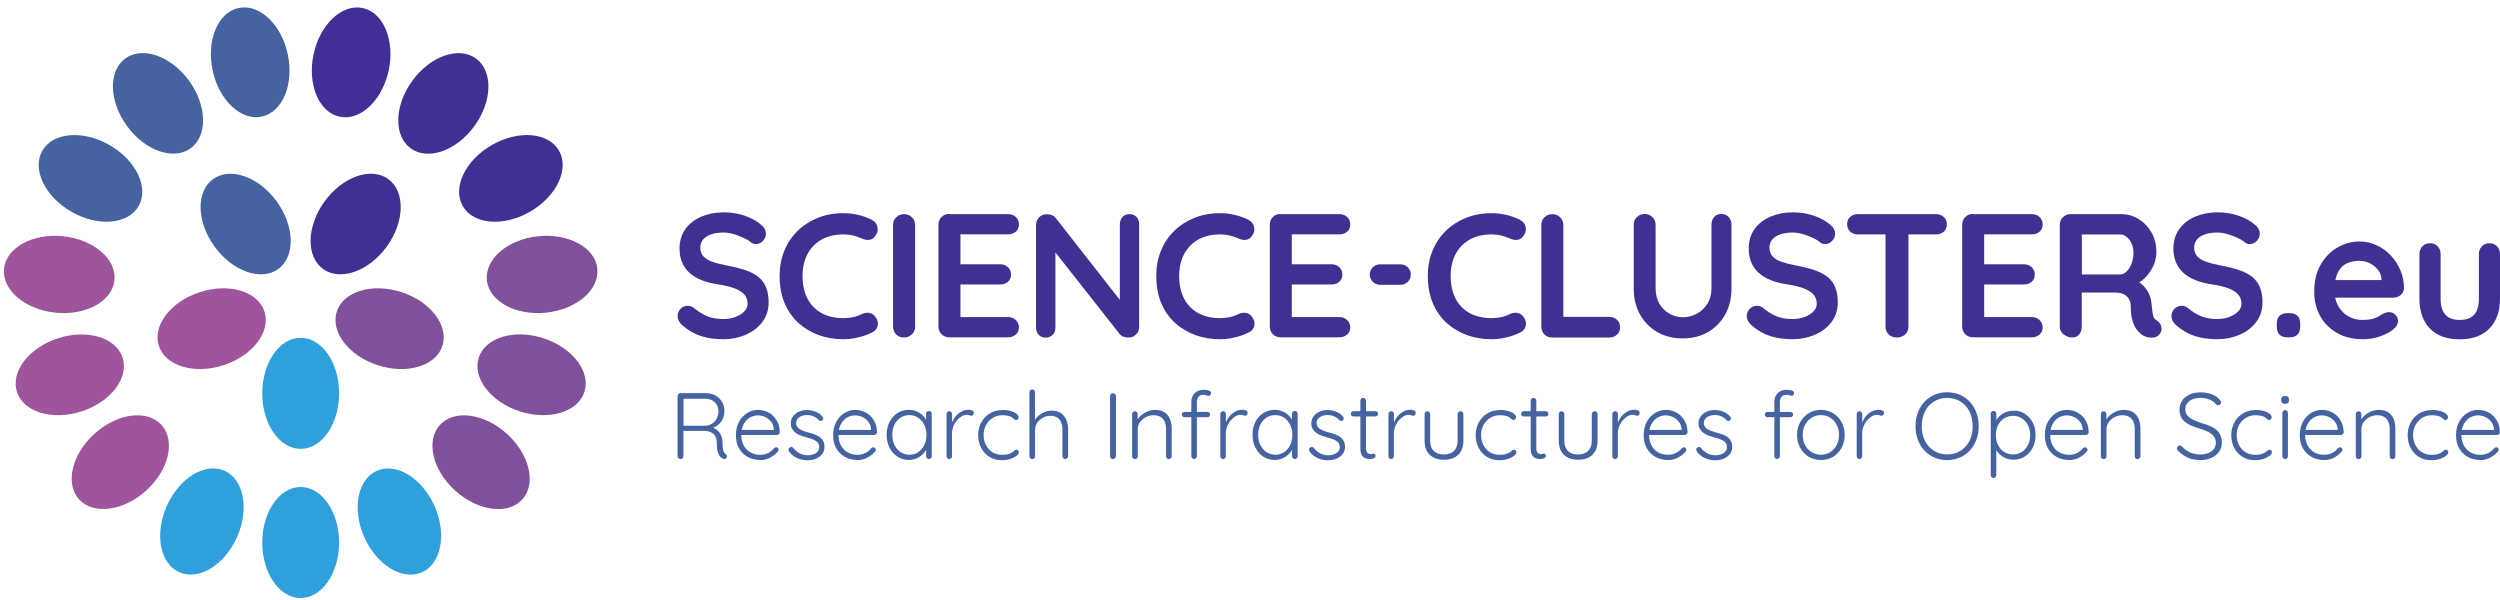 <?xml version="1.0" encoding="UTF-8" standalone="no"?>
<svg
   width="346"
   height="83"
   viewBox="0 0 346 83"
   fill="none"
   version="1.1"
   id="svg76"
   sodipodi:docname="science-clusters-logo.svg"
   inkscape:version="1.3 (0e150ed, 2023-07-21)"
   xmlns:inkscape="http://www.inkscape.org/namespaces/inkscape"
   xmlns:sodipodi="http://sodipodi.sourceforge.net/DTD/sodipodi-0.dtd"
   xmlns="http://www.w3.org/2000/svg"
   xmlns:svg="http://www.w3.org/2000/svg">
  <defs
     id="defs76" />
  <sodipodi:namedview
     id="namedview76"
     pagecolor="#ffffff"
     bordercolor="#000000"
     borderopacity="0.25"
     inkscape:showpageshadow="2"
     inkscape:pageopacity="0.0"
     inkscape:pagecheckerboard="0"
     inkscape:deskcolor="#d1d1d1"
     inkscape:zoom="2.0470873"
     inkscape:cx="172.68438"
     inkscape:cy="42.01091"
     inkscape:window-width="1712"
     inkscape:window-height="853"
     inkscape:window-x="1603"
     inkscape:window-y="259"
     inkscape:window-maximized="0"
     inkscape:current-layer="svg76" />
  <path
     d="M100.125 46.95C98.985 46.95 97.961 46.808 97.052 46.523C96.144 46.238 95.271 45.739 94.443 45.026C94.229 44.848 94.069 44.644 93.953 44.421C93.837 44.189 93.784 43.967 93.784 43.735C93.784 43.361 93.917 43.032 94.184 42.747C94.452 42.462 94.79 42.319 95.2 42.319C95.511 42.319 95.787 42.417 96.028 42.613C96.642 43.121 97.257 43.504 97.871 43.762C98.486 44.02 99.234 44.154 100.125 44.154C100.73 44.154 101.282 44.065 101.781 43.869C102.289 43.682 102.69 43.432 103.001 43.112C103.313 42.791 103.464 42.435 103.464 42.025C103.464 41.535 103.322 41.126 103.028 40.778C102.734 40.44 102.289 40.146 101.683 39.914C101.078 39.683 100.321 39.496 99.394 39.362C98.513 39.229 97.747 39.033 97.079 38.766C96.411 38.498 95.859 38.151 95.405 37.742C94.959 37.323 94.621 36.842 94.389 36.281C94.158 35.72 94.051 35.087 94.051 34.393C94.051 33.333 94.327 32.434 94.87 31.685C95.413 30.937 96.153 30.367 97.079 29.976C98.005 29.584 99.029 29.388 100.151 29.388C101.211 29.388 102.191 29.548 103.09 29.86C103.99 30.18 104.729 30.581 105.299 31.071C105.771 31.445 106.003 31.872 106.003 32.362C106.003 32.718 105.86 33.048 105.584 33.342C105.308 33.636 104.978 33.778 104.604 33.778C104.364 33.778 104.141 33.707 103.945 33.556C103.687 33.324 103.331 33.11 102.894 32.906C102.458 32.701 101.995 32.532 101.505 32.389C101.015 32.255 100.561 32.184 100.143 32.184C99.439 32.184 98.851 32.273 98.37 32.451C97.889 32.63 97.533 32.87 97.284 33.182C97.043 33.493 96.919 33.85 96.919 34.259C96.919 34.749 97.061 35.15 97.346 35.471C97.631 35.791 98.041 36.04 98.575 36.227C99.109 36.414 99.751 36.584 100.499 36.726C101.478 36.904 102.333 37.118 103.073 37.358C103.812 37.599 104.426 37.92 104.916 38.294C105.406 38.677 105.771 39.157 106.012 39.736C106.252 40.315 106.377 41.019 106.377 41.847C106.377 42.907 106.083 43.815 105.495 44.581C104.907 45.347 104.141 45.935 103.188 46.336C102.235 46.745 101.211 46.95 100.107 46.95H100.125Z"
     fill="#37277C"
     id="path1"
     style="fill:#422f92;fill-opacity:1" />
  <path
     d="M120.707 30.465C121.125 30.679 121.375 31.009 121.455 31.463C121.526 31.917 121.41 32.336 121.098 32.71C120.885 33.004 120.618 33.164 120.279 33.2C119.95 33.235 119.611 33.164 119.264 33.004C118.872 32.825 118.462 32.683 118.035 32.585C117.607 32.487 117.153 32.443 116.681 32.443C115.799 32.443 115.016 32.585 114.33 32.861C113.635 33.137 113.048 33.529 112.558 34.045C112.068 34.562 111.703 35.168 111.444 35.862C111.195 36.566 111.07 37.332 111.07 38.178C111.07 39.166 111.213 40.03 111.498 40.761C111.783 41.491 112.175 42.105 112.682 42.586C113.19 43.067 113.778 43.432 114.464 43.673C115.149 43.913 115.889 44.029 116.681 44.029C117.118 44.029 117.563 43.985 117.999 43.904C118.436 43.824 118.863 43.673 119.264 43.468C119.602 43.308 119.941 43.245 120.279 43.299C120.609 43.343 120.894 43.522 121.116 43.806C121.446 44.216 121.562 44.635 121.473 45.062C121.383 45.49 121.134 45.81 120.724 45.997C120.306 46.211 119.869 46.38 119.424 46.523C118.979 46.665 118.525 46.763 118.07 46.843C117.616 46.915 117.153 46.95 116.681 46.95C115.514 46.95 114.401 46.763 113.35 46.389C112.299 46.015 111.364 45.463 110.545 44.733C109.726 44.002 109.075 43.085 108.603 41.99C108.131 40.894 107.9 39.621 107.9 38.169C107.9 36.913 108.114 35.764 108.55 34.705C108.978 33.645 109.592 32.736 110.376 31.962C111.168 31.187 112.095 30.59 113.172 30.154C114.241 29.726 115.417 29.503 116.681 29.503C117.394 29.503 118.097 29.584 118.783 29.744C119.469 29.904 120.11 30.145 120.707 30.448V30.465Z"
     fill="#37277C"
     id="path2"
     style="fill:#422f92;fill-opacity:1" />
  <path
     d="M126.656 45.222C126.656 45.641 126.504 45.997 126.193 46.282C125.881 46.567 125.525 46.71 125.115 46.71C124.661 46.71 124.296 46.567 124.02 46.282C123.744 45.997 123.601 45.641 123.601 45.222V31.124C123.601 30.706 123.744 30.35 124.037 30.065C124.331 29.78 124.705 29.637 125.16 29.637C125.551 29.637 125.899 29.78 126.193 30.065C126.496 30.35 126.647 30.706 126.647 31.124V45.222H126.656Z"
     fill="#37277C"
     id="path3"
     style="fill:#422f92;fill-opacity:1" />
  <path
     d="M131.367 29.637H139.534C139.953 29.637 140.309 29.771 140.594 30.038C140.879 30.305 141.021 30.652 141.021 31.071C141.021 31.489 140.879 31.81 140.594 32.059C140.309 32.309 139.953 32.434 139.534 32.434H132.703L132.926 32.015V36.771L132.73 36.575H138.438C138.857 36.575 139.213 36.708 139.498 36.976C139.783 37.243 139.926 37.59 139.926 38.009C139.926 38.427 139.783 38.748 139.498 38.997C139.213 39.247 138.857 39.371 138.438 39.371H132.801L132.926 39.175V44.1L132.73 43.878H139.534C139.953 43.878 140.309 44.02 140.594 44.305C140.879 44.59 141.021 44.92 141.021 45.294C141.021 45.703 140.879 46.033 140.594 46.291C140.309 46.55 139.953 46.683 139.534 46.683H131.367C130.949 46.683 130.592 46.541 130.307 46.256C130.022 45.971 129.88 45.614 129.88 45.196V31.098C129.88 30.679 130.022 30.323 130.307 30.038C130.592 29.753 130.949 29.61 131.367 29.61V29.637Z"
     fill="#37277C"
     id="path4"
     style="fill:#422f92;fill-opacity:1" />
  <path
     d="M156.339 29.637C156.731 29.637 157.043 29.771 157.292 30.029C157.533 30.287 157.657 30.617 157.657 31.009V45.231C157.657 45.65 157.515 46.006 157.23 46.291C156.945 46.576 156.589 46.719 156.17 46.719C155.956 46.719 155.743 46.683 155.52 46.612C155.297 46.541 155.137 46.434 155.021 46.309L145.439 34.135L146.071 33.743V45.356C146.071 45.748 145.946 46.069 145.697 46.336C145.447 46.594 145.118 46.728 144.708 46.728C144.299 46.728 144.005 46.594 143.755 46.336C143.515 46.077 143.39 45.748 143.39 45.356V31.133C143.39 30.715 143.533 30.358 143.818 30.073C144.103 29.788 144.459 29.646 144.877 29.646C145.109 29.646 145.341 29.691 145.581 29.78C145.821 29.869 146 30.002 146.115 30.18L155.404 42.034L154.986 42.328V31.009C154.986 30.617 155.11 30.296 155.351 30.029C155.591 29.771 155.921 29.637 156.33 29.637H156.339Z"
     fill="#37277C"
     id="path5"
     style="fill:#422f92;fill-opacity:1" />
  <path
     d="M172.833 30.465C173.252 30.679 173.501 31.009 173.581 31.463C173.652 31.917 173.537 32.336 173.225 32.71C173.011 33.004 172.744 33.164 172.406 33.2C172.076 33.235 171.738 33.164 171.39 33.004C170.998 32.825 170.589 32.683 170.161 32.585C169.734 32.487 169.28 32.443 168.808 32.443C167.926 32.443 167.142 32.585 166.456 32.861C165.762 33.137 165.174 33.529 164.684 34.045C164.194 34.562 163.829 35.168 163.571 35.862C163.322 36.566 163.197 37.332 163.197 38.178C163.197 39.166 163.339 40.03 163.624 40.761C163.909 41.491 164.301 42.105 164.809 42.586C165.316 43.067 165.904 43.432 166.59 43.673C167.276 43.913 168.015 44.029 168.808 44.029C169.244 44.029 169.689 43.985 170.126 43.904C170.562 43.824 170.99 43.673 171.39 43.468C171.729 43.308 172.067 43.245 172.406 43.299C172.735 43.343 173.02 43.522 173.243 43.806C173.572 44.216 173.688 44.635 173.599 45.062C173.51 45.49 173.261 45.81 172.851 45.997C172.432 46.211 171.996 46.38 171.551 46.523C171.105 46.665 170.651 46.763 170.197 46.843C169.743 46.915 169.28 46.95 168.808 46.95C167.641 46.95 166.528 46.763 165.477 46.389C164.426 46.015 163.491 45.463 162.671 44.733C161.852 44.002 161.202 43.085 160.73 41.99C160.258 40.894 160.026 39.621 160.026 38.169C160.026 36.913 160.24 35.764 160.676 34.705C161.104 33.645 161.718 32.736 162.502 31.962C163.295 31.187 164.221 30.59 165.299 30.154C166.367 29.726 167.543 29.503 168.808 29.503C169.52 29.503 170.224 29.584 170.909 29.744C171.595 29.904 172.236 30.145 172.833 30.448V30.465Z"
     fill="#37277C"
     id="path6"
     style="fill:#422f92;fill-opacity:1" />
  <path
     d="M177.224 29.637H185.39C185.809 29.637 186.165 29.771 186.45 30.038C186.735 30.305 186.878 30.652 186.878 31.071C186.878 31.489 186.735 31.81 186.45 32.059C186.165 32.309 185.809 32.434 185.39 32.434H178.56L178.782 32.015V36.771L178.586 36.575H184.295C184.714 36.575 185.07 36.708 185.355 36.976C185.64 37.243 185.782 37.59 185.782 38.009C185.782 38.427 185.64 38.748 185.355 38.997C185.07 39.247 184.714 39.371 184.295 39.371H178.657L178.782 39.175V44.1L178.586 43.878H185.39C185.809 43.878 186.165 44.02 186.45 44.305C186.735 44.59 186.878 44.92 186.878 45.294C186.878 45.703 186.735 46.033 186.45 46.291C186.165 46.55 185.809 46.683 185.39 46.683H177.224C176.805 46.683 176.449 46.541 176.164 46.256C175.879 45.971 175.736 45.614 175.736 45.196V31.098C175.736 30.679 175.879 30.323 176.164 30.038C176.449 29.753 176.805 29.61 177.224 29.61V29.637Z"
     fill="#37277C"
     id="path7"
     style="fill:#422f92;fill-opacity:1" />
  <path
     d="M210.416 30.465C210.835 30.679 211.084 31.009 211.155 31.463C211.227 31.917 211.111 32.336 210.799 32.71C210.585 33.004 210.318 33.164 209.98 33.2C209.65 33.235 209.312 33.164 208.964 33.004C208.573 32.825 208.163 32.683 207.735 32.585C207.308 32.487 206.854 32.443 206.382 32.443C205.5 32.443 204.716 32.585 204.031 32.861C203.336 33.137 202.748 33.529 202.258 34.045C201.768 34.562 201.403 35.168 201.145 35.862C200.896 36.566 200.771 37.332 200.771 38.178C200.771 39.166 200.913 40.03 201.198 40.761C201.483 41.491 201.875 42.105 202.383 42.586C202.882 43.076 203.478 43.432 204.164 43.673C204.85 43.904 205.589 44.029 206.382 44.029C206.818 44.029 207.263 43.985 207.7 43.904C208.136 43.824 208.564 43.673 208.964 43.468C209.303 43.308 209.641 43.245 209.98 43.299C210.318 43.352 210.594 43.522 210.817 43.806C211.146 44.216 211.262 44.635 211.173 45.062C211.084 45.49 210.835 45.81 210.434 45.997C210.006 46.211 209.579 46.38 209.134 46.523C208.688 46.665 208.234 46.763 207.78 46.843C207.326 46.923 206.863 46.95 206.391 46.95C205.224 46.95 204.111 46.763 203.06 46.389C202.009 46.015 201.074 45.463 200.254 44.733C199.435 44.002 198.785 43.085 198.313 41.99C197.841 40.894 197.609 39.621 197.609 38.169C197.609 36.913 197.823 35.764 198.26 34.705C198.687 33.645 199.302 32.736 200.085 31.962C200.878 31.187 201.804 30.59 202.882 30.154C203.959 29.726 205.126 29.503 206.391 29.503C207.103 29.503 207.807 29.584 208.492 29.744C209.178 29.904 209.819 30.145 210.416 30.448V30.465Z"
     fill="#37277C"
     id="path8"
     style="fill:#422f92;fill-opacity:1" />
  <path
     d="M222.733 43.86C223.16 43.86 223.508 43.993 223.793 44.261C224.078 44.528 224.22 44.875 224.22 45.294C224.22 45.712 224.078 46.042 223.793 46.309C223.508 46.576 223.151 46.71 222.733 46.71H214.807C214.379 46.71 214.032 46.567 213.747 46.282C213.462 45.997 213.319 45.641 213.319 45.222V31.124C213.319 30.706 213.462 30.35 213.756 30.065C214.05 29.78 214.424 29.637 214.878 29.637C215.27 29.637 215.617 29.78 215.911 30.065C216.214 30.35 216.365 30.706 216.365 31.124V44.27L215.831 43.851H222.733V43.86Z"
     fill="#37277C"
     id="path9"
     style="fill:#422f92;fill-opacity:1" />
  <path
     d="M238.22 29.61C238.639 29.61 238.986 29.753 239.245 30.038C239.503 30.323 239.637 30.679 239.637 31.098V39.923C239.637 41.277 239.352 42.471 238.773 43.513C238.194 44.554 237.401 45.365 236.395 45.953C235.388 46.541 234.213 46.834 232.886 46.834C231.559 46.834 230.374 46.541 229.359 45.953C228.344 45.365 227.542 44.554 226.972 43.513C226.393 42.471 226.108 41.277 226.108 39.923V31.098C226.108 30.679 226.251 30.323 226.545 30.038C226.839 29.753 227.213 29.61 227.667 29.61C228.041 29.61 228.379 29.753 228.682 30.038C228.985 30.323 229.136 30.679 229.136 31.098V39.923C229.136 40.734 229.315 41.438 229.662 42.034C230.009 42.631 230.472 43.085 231.051 43.415C231.63 43.744 232.245 43.904 232.895 43.904C233.589 43.904 234.248 43.744 234.845 43.415C235.442 43.085 235.932 42.631 236.306 42.034C236.68 41.438 236.867 40.734 236.867 39.923V31.098C236.867 30.679 236.991 30.323 237.232 30.038C237.472 29.753 237.811 29.61 238.229 29.61H238.22Z"
     fill="#37277C"
     id="path10"
     style="fill:#422f92;fill-opacity:1" />
  <path
     d="M248.097 46.95C246.957 46.95 245.933 46.808 245.025 46.523C244.116 46.238 243.244 45.739 242.415 45.026C242.202 44.848 242.041 44.644 241.926 44.421C241.81 44.198 241.756 43.967 241.756 43.735C241.756 43.361 241.89 43.032 242.157 42.747C242.424 42.462 242.763 42.319 243.172 42.319C243.484 42.319 243.76 42.417 244.001 42.613C244.615 43.121 245.23 43.504 245.844 43.762C246.459 44.02 247.207 44.154 248.097 44.154C248.694 44.154 249.255 44.065 249.754 43.869C250.253 43.682 250.662 43.432 250.974 43.112C251.286 42.791 251.437 42.435 251.437 42.025C251.437 41.535 251.295 41.126 251.001 40.778C250.707 40.44 250.262 40.146 249.656 39.914C249.05 39.683 248.293 39.496 247.367 39.362C246.485 39.229 245.719 39.033 245.052 38.766C244.384 38.498 243.831 38.151 243.377 37.742C242.932 37.323 242.593 36.842 242.362 36.281C242.13 35.72 242.024 35.087 242.024 34.393C242.024 33.333 242.3 32.434 242.843 31.685C243.386 30.937 244.125 30.367 245.052 29.976C245.978 29.584 247.002 29.388 248.124 29.388C249.184 29.388 250.164 29.548 251.063 29.86C251.963 30.18 252.702 30.581 253.272 31.071C253.744 31.445 253.975 31.872 253.975 32.362C253.975 32.718 253.842 33.048 253.557 33.342C253.281 33.636 252.951 33.778 252.577 33.778C252.337 33.778 252.114 33.707 251.918 33.556C251.66 33.324 251.312 33.11 250.867 32.906C250.422 32.701 249.968 32.532 249.478 32.389C248.988 32.255 248.534 32.184 248.115 32.184C247.412 32.184 246.824 32.273 246.343 32.451C245.862 32.63 245.497 32.87 245.256 33.182C245.016 33.493 244.891 33.85 244.891 34.259C244.891 34.749 245.034 35.15 245.319 35.471C245.604 35.791 246.013 36.04 246.548 36.227C247.082 36.414 247.723 36.584 248.471 36.726C249.451 36.904 250.306 37.118 251.045 37.358C251.784 37.599 252.399 37.92 252.889 38.294C253.379 38.677 253.744 39.157 253.984 39.736C254.225 40.315 254.349 41.019 254.349 41.847C254.349 42.907 254.055 43.815 253.468 44.581C252.88 45.347 252.114 45.935 251.161 46.336C250.208 46.745 249.184 46.95 248.08 46.95H248.097Z"
     fill="#37277C"
     id="path11"
     style="fill:#422f92;fill-opacity:1" />
  <path
     d="M257.128 32.443C256.7 32.443 256.353 32.309 256.068 32.051C255.783 31.792 255.641 31.445 255.641 31.026C255.641 30.608 255.783 30.269 256.068 30.011C256.353 29.762 256.709 29.637 257.128 29.637H267.958C268.376 29.637 268.732 29.771 269.017 30.029C269.302 30.287 269.445 30.635 269.445 31.053C269.445 31.472 269.302 31.81 269.017 32.068C268.732 32.318 268.376 32.443 267.958 32.443H257.128ZM262.516 46.71C262.062 46.71 261.688 46.567 261.394 46.282C261.1 45.997 260.957 45.641 260.957 45.222V31.08H264.128V45.222C264.128 45.641 263.977 45.997 263.674 46.282C263.371 46.567 262.988 46.71 262.516 46.71Z"
     fill="#37277C"
     id="path12"
     style="fill:#422f92;fill-opacity:1" />
  <path
     d="M273.052 29.637H281.218C281.637 29.637 281.993 29.771 282.278 30.038C282.563 30.305 282.706 30.652 282.706 31.071C282.706 31.489 282.563 31.81 282.278 32.059C281.993 32.309 281.637 32.434 281.218 32.434H274.388L274.61 32.015V36.771L274.414 36.575H280.123C280.542 36.575 280.898 36.708 281.183 36.976C281.468 37.243 281.61 37.59 281.61 38.009C281.61 38.427 281.468 38.748 281.183 38.997C280.898 39.247 280.542 39.371 280.123 39.371H274.486L274.61 39.175V44.1L274.414 43.878H281.218C281.637 43.878 281.993 44.02 282.278 44.305C282.563 44.59 282.706 44.92 282.706 45.294C282.706 45.703 282.563 46.033 282.278 46.291C281.993 46.55 281.637 46.683 281.218 46.683H273.052C272.624 46.683 272.277 46.541 271.992 46.256C271.707 45.971 271.564 45.614 271.564 45.196V31.098C271.564 30.679 271.707 30.323 271.992 30.038C272.277 29.753 272.633 29.61 273.052 29.61V29.637Z"
     fill="#37277C"
     id="path13"
     style="fill:#422f92;fill-opacity:1" />
  <path
     d="M286.829 46.71C286.375 46.71 285.965 46.567 285.609 46.282C285.253 45.997 285.075 45.641 285.075 45.222V31.124C285.075 30.706 285.217 30.35 285.502 30.065C285.787 29.78 286.143 29.637 286.562 29.637H293.589C294.435 29.637 295.227 29.86 295.967 30.305C296.706 30.75 297.303 31.374 297.757 32.157C298.211 32.95 298.443 33.85 298.443 34.874C298.443 35.488 298.318 36.094 298.068 36.682C297.819 37.27 297.472 37.795 297.044 38.267C296.617 38.739 296.127 39.104 295.593 39.362L295.619 38.801C296.074 39.042 296.448 39.336 296.75 39.665C297.053 39.995 297.285 40.36 297.454 40.743C297.623 41.126 297.73 41.535 297.757 41.972C297.819 42.382 297.864 42.738 297.89 43.041C297.917 43.352 297.962 43.611 298.033 43.824C298.104 44.038 298.247 44.198 298.46 44.314C298.817 44.528 299.039 44.831 299.128 45.231C299.217 45.632 299.128 45.98 298.852 46.291C298.674 46.505 298.443 46.639 298.166 46.692C297.89 46.745 297.614 46.745 297.338 46.692C297.062 46.639 296.831 46.558 296.652 46.46C296.376 46.3 296.1 46.06 295.824 45.739C295.548 45.418 295.325 44.991 295.156 44.457C294.987 43.922 294.898 43.227 294.898 42.382C294.898 42.105 294.853 41.847 294.755 41.616C294.657 41.384 294.524 41.179 294.337 41.01C294.159 40.841 293.927 40.707 293.651 40.618C293.375 40.529 293.046 40.484 292.671 40.484H287.746L288.112 39.923V45.214C288.112 45.632 287.996 45.988 287.773 46.273C287.551 46.558 287.23 46.701 286.82 46.701L286.829 46.71ZM287.782 37.982H293.464C293.758 37.982 294.043 37.848 294.319 37.581C294.595 37.314 294.827 36.949 295.005 36.486C295.183 36.023 295.272 35.515 295.272 34.963C295.272 34.25 295.076 33.654 294.702 33.173C294.319 32.692 293.909 32.451 293.473 32.451H287.836L288.129 31.668V38.57L287.791 37.982H287.782Z"
     fill="#37277C"
     id="path14"
     style="fill:#422f92;fill-opacity:1" />
  <path
     d="M306.876 46.95C305.736 46.95 304.712 46.808 303.804 46.523C302.895 46.238 302.022 45.739 301.194 45.026C300.98 44.848 300.82 44.644 300.704 44.421C300.589 44.198 300.535 43.967 300.535 43.735C300.535 43.361 300.669 43.032 300.936 42.747C301.203 42.462 301.542 42.319 301.951 42.319C302.263 42.319 302.539 42.417 302.779 42.613C303.394 43.121 304.008 43.504 304.623 43.762C305.237 44.02 305.986 44.154 306.876 44.154C307.473 44.154 308.034 44.065 308.533 43.869C309.031 43.682 309.441 43.432 309.753 43.112C310.065 42.791 310.216 42.435 310.216 42.025C310.216 41.535 310.073 41.126 309.78 40.778C309.486 40.44 309.04 40.146 308.435 39.914C307.829 39.683 307.072 39.496 306.146 39.362C305.264 39.229 304.498 39.033 303.83 38.766C303.162 38.498 302.61 38.151 302.156 37.742C301.711 37.323 301.372 36.842 301.141 36.281C300.909 35.72 300.802 35.087 300.802 34.393C300.802 33.333 301.078 32.434 301.622 31.685C302.165 30.937 302.904 30.367 303.83 29.976C304.757 29.584 305.781 29.388 306.903 29.388C307.963 29.388 308.942 29.548 309.842 29.86C310.741 30.18 311.481 30.581 312.051 31.071C312.523 31.445 312.754 31.872 312.754 32.362C312.754 32.718 312.621 33.048 312.336 33.342C312.059 33.636 311.73 33.778 311.356 33.778C311.115 33.778 310.893 33.707 310.697 33.556C310.439 33.324 310.091 33.11 309.646 32.906C309.201 32.701 308.746 32.532 308.257 32.389C307.767 32.255 307.313 32.184 306.894 32.184C306.19 32.184 305.603 32.273 305.122 32.451C304.641 32.63 304.276 32.87 304.035 33.182C303.795 33.493 303.67 33.85 303.67 34.259C303.67 34.749 303.813 35.15 304.098 35.471C304.383 35.791 304.792 36.04 305.327 36.227C305.861 36.414 306.502 36.584 307.25 36.726C308.23 36.904 309.085 37.118 309.824 37.358C310.563 37.599 311.178 37.92 311.668 38.294C312.157 38.677 312.523 39.157 312.763 39.736C313.003 40.315 313.128 41.019 313.128 41.847C313.128 42.907 312.834 43.815 312.246 44.581C311.659 45.347 310.893 45.935 309.94 46.336C308.987 46.745 307.963 46.95 306.858 46.95H306.876Z"
     fill="#37277C"
     id="path15"
     style="fill:#422f92;fill-opacity:1" />
  <path
     d="M316.566 46.683C316.094 46.683 315.729 46.558 315.48 46.309C315.23 46.06 315.105 45.694 315.105 45.222V44.804C315.105 44.332 315.23 43.967 315.48 43.717C315.729 43.468 316.094 43.343 316.566 43.343H316.887C317.359 43.343 317.724 43.468 317.973 43.717C318.223 43.967 318.347 44.332 318.347 44.804V45.222C318.347 45.694 318.223 46.06 317.973 46.309C317.724 46.558 317.359 46.683 316.887 46.683H316.566Z"
     fill="#37277C"
     id="path16"
     style="fill:#422f92;fill-opacity:1" />
  <path
     d="M327.048 46.95C325.668 46.95 324.465 46.665 323.45 46.086C322.435 45.508 321.651 44.724 321.108 43.735C320.565 42.747 320.289 41.624 320.289 40.369C320.289 38.908 320.582 37.661 321.179 36.628C321.776 35.595 322.551 34.803 323.504 34.25C324.457 33.698 325.481 33.422 326.549 33.422C327.378 33.422 328.161 33.591 328.901 33.93C329.64 34.268 330.299 34.74 330.86 35.337C331.43 35.934 331.884 36.619 332.214 37.394C332.543 38.169 332.712 39.006 332.712 39.879C332.695 40.271 332.543 40.583 332.249 40.832C331.955 41.081 331.617 41.197 331.225 41.197H321.909L321.179 38.757H330.13L329.595 39.247V38.588C329.56 38.115 329.399 37.697 329.097 37.323C328.794 36.949 328.42 36.655 327.974 36.432C327.529 36.21 327.048 36.103 326.549 36.103C326.051 36.103 325.605 36.165 325.187 36.299C324.768 36.432 324.394 36.646 324.091 36.958C323.789 37.27 323.539 37.679 323.361 38.205C323.183 38.721 323.094 39.38 323.094 40.182C323.094 41.063 323.281 41.803 323.646 42.417C324.011 43.023 324.483 43.495 325.062 43.806C325.641 44.127 326.256 44.279 326.906 44.279C327.511 44.279 327.983 44.234 328.348 44.136C328.705 44.038 328.999 43.922 329.212 43.78C329.426 43.637 329.631 43.522 329.809 43.423C330.103 43.281 330.379 43.201 330.637 43.201C330.994 43.201 331.287 43.325 331.528 43.566C331.759 43.806 331.884 44.091 331.884 44.421C331.884 44.857 331.653 45.258 331.198 45.614C330.771 45.971 330.183 46.282 329.417 46.55C328.651 46.817 327.868 46.95 327.048 46.95Z"
     fill="#37277C"
     id="path17"
     style="fill:#422f92;fill-opacity:1" />
  <path
     d="M344.539 33.663C344.967 33.663 345.314 33.805 345.59 34.09C345.866 34.375 346 34.731 346 35.15V41.348C346 43.076 345.519 44.439 344.557 45.445C343.595 46.452 342.215 46.959 340.407 46.959C338.599 46.959 337.227 46.452 336.275 45.445C335.322 44.439 334.85 43.067 334.85 41.348V35.15C334.85 34.731 334.983 34.375 335.268 34.09C335.544 33.805 335.892 33.663 336.319 33.663C336.747 33.663 337.094 33.805 337.37 34.09C337.646 34.375 337.78 34.731 337.78 35.15V41.348C337.78 42.337 338.002 43.076 338.439 43.557C338.875 44.038 339.534 44.278 340.416 44.278C341.298 44.278 341.974 44.038 342.42 43.557C342.856 43.076 343.079 42.346 343.079 41.348V35.15C343.079 34.731 343.212 34.375 343.497 34.09C343.773 33.805 344.121 33.663 344.548 33.663H344.539Z"
     fill="#37277C"
     id="path18"
     style="fill:#422f92;fill-opacity:1" />
  <path
     d="M94.22 63.533C94.087 63.533 93.98 63.498 93.9 63.417C93.819 63.337 93.775 63.248 93.775 63.141V54.805C93.775 54.698 93.811 54.609 93.891 54.529C93.971 54.449 94.06 54.413 94.167 54.413H97.685C98.183 54.413 98.62 54.52 99.012 54.734C99.403 54.948 99.706 55.242 99.929 55.616C100.152 55.99 100.258 56.408 100.258 56.88C100.258 57.263 100.187 57.611 100.054 57.931C99.911 58.252 99.715 58.528 99.466 58.742C99.216 58.955 98.931 59.125 98.62 59.231L98.165 59.089C98.486 59.116 98.789 59.214 99.065 59.392C99.341 59.57 99.564 59.81 99.733 60.122C99.902 60.434 99.991 60.799 100 61.235C100 61.609 100.027 61.903 100.062 62.108C100.089 62.313 100.134 62.473 100.196 62.58C100.258 62.687 100.339 62.767 100.428 62.83C100.517 62.883 100.57 62.954 100.606 63.052C100.632 63.15 100.624 63.239 100.57 63.328C100.535 63.4 100.49 63.444 100.419 63.48C100.356 63.506 100.285 63.524 100.214 63.524C100.143 63.524 100.071 63.506 100.009 63.471C99.884 63.4 99.76 63.293 99.635 63.141C99.51 62.99 99.403 62.776 99.323 62.491C99.243 62.206 99.199 61.805 99.199 61.289C99.199 60.95 99.145 60.674 99.038 60.452C98.931 60.238 98.789 60.069 98.62 59.953C98.451 59.837 98.263 59.757 98.059 59.703C97.854 59.659 97.658 59.632 97.48 59.632H94.443L94.585 59.454V63.141C94.585 63.248 94.55 63.337 94.478 63.417C94.407 63.498 94.318 63.533 94.202 63.533H94.22ZM94.452 58.92H97.72C98.014 58.893 98.29 58.795 98.557 58.626C98.816 58.457 99.029 58.225 99.19 57.931C99.35 57.637 99.43 57.29 99.43 56.907C99.43 56.408 99.261 55.999 98.931 55.678C98.593 55.349 98.157 55.188 97.622 55.188H94.514L94.603 55.01V59.116L94.461 58.938L94.452 58.92Z"
     fill="#4463A0"
     id="path19" />
  <path
     d="M105.255 63.667C104.587 63.667 103.999 63.524 103.482 63.239C102.966 62.954 102.574 62.553 102.28 62.046C101.986 61.538 101.853 60.933 101.853 60.247C101.853 59.508 101.995 58.875 102.289 58.359C102.583 57.833 102.957 57.432 103.42 57.156C103.883 56.871 104.373 56.729 104.898 56.729C105.281 56.729 105.655 56.8 106.012 56.934C106.368 57.067 106.697 57.263 106.973 57.531C107.25 57.798 107.481 58.118 107.65 58.501C107.82 58.884 107.909 59.33 107.926 59.828C107.926 59.935 107.873 60.024 107.793 60.095C107.713 60.167 107.624 60.202 107.517 60.202H102.298L102.138 59.499H107.267L107.098 59.659V59.401C107.063 58.991 106.938 58.644 106.706 58.359C106.475 58.074 106.208 57.851 105.887 57.709C105.566 57.566 105.228 57.486 104.881 57.486C104.622 57.486 104.355 57.539 104.079 57.646C103.803 57.753 103.554 57.913 103.34 58.136C103.117 58.359 102.939 58.644 102.797 58.982C102.654 59.33 102.592 59.73 102.592 60.202C102.592 60.719 102.699 61.182 102.903 61.592C103.108 62.01 103.411 62.34 103.812 62.58C104.213 62.821 104.676 62.945 105.228 62.945C105.531 62.945 105.807 62.901 106.047 62.812C106.288 62.723 106.501 62.607 106.688 62.464C106.875 62.322 107.018 62.17 107.143 62.019C107.241 61.939 107.33 61.903 107.428 61.903C107.517 61.903 107.588 61.939 107.659 62.01C107.73 62.081 107.757 62.162 107.757 62.242C107.757 62.349 107.713 62.438 107.624 62.518C107.365 62.83 107.027 63.106 106.608 63.328C106.19 63.551 105.736 63.676 105.237 63.676L105.255 63.667Z"
     fill="#4463A0"
     id="path20" />
  <path
     d="M109.227 62.482C109.156 62.375 109.129 62.277 109.129 62.179C109.129 62.081 109.191 62.001 109.289 61.939C109.36 61.877 109.441 61.85 109.53 61.859C109.619 61.859 109.708 61.912 109.788 61.992C110.019 62.295 110.304 62.544 110.643 62.732C110.972 62.919 111.373 63.008 111.836 63.008C112.077 63.008 112.317 62.963 112.558 62.883C112.798 62.803 112.994 62.678 113.145 62.509C113.306 62.34 113.377 62.126 113.377 61.868C113.377 61.609 113.297 61.378 113.145 61.218C112.994 61.057 112.789 60.924 112.54 60.826C112.291 60.728 112.032 60.648 111.756 60.576C111.462 60.496 111.177 60.407 110.901 60.309C110.625 60.211 110.376 60.087 110.162 59.935C109.948 59.784 109.779 59.597 109.645 59.383C109.512 59.169 109.45 58.902 109.45 58.59C109.45 58.225 109.547 57.904 109.752 57.629C109.948 57.352 110.224 57.13 110.563 56.978C110.901 56.818 111.293 56.747 111.729 56.747C111.943 56.747 112.184 56.773 112.433 56.836C112.682 56.898 112.932 56.987 113.172 57.112C113.413 57.237 113.635 57.424 113.822 57.646C113.902 57.726 113.938 57.816 113.938 57.913C113.938 58.011 113.894 58.1 113.805 58.181C113.733 58.234 113.653 58.261 113.564 58.261C113.475 58.261 113.395 58.225 113.333 58.154C113.128 57.922 112.878 57.744 112.593 57.62C112.308 57.495 111.997 57.441 111.667 57.441C111.418 57.441 111.177 57.486 110.955 57.566C110.732 57.646 110.545 57.771 110.402 57.94C110.251 58.109 110.18 58.323 110.18 58.59C110.198 58.84 110.287 59.044 110.447 59.205C110.607 59.365 110.821 59.49 111.088 59.597C111.355 59.703 111.649 59.793 111.979 59.882C112.255 59.953 112.522 60.033 112.78 60.131C113.039 60.229 113.261 60.345 113.457 60.487C113.653 60.63 113.805 60.808 113.929 61.031C114.054 61.253 114.107 61.52 114.107 61.85C114.107 62.233 114 62.562 113.787 62.838C113.573 63.114 113.288 63.328 112.932 63.48C112.576 63.631 112.184 63.702 111.747 63.702C111.275 63.702 110.821 63.613 110.385 63.426C109.948 63.248 109.556 62.936 109.218 62.518L109.227 62.482Z"
     fill="#4463A0"
     id="path21" />
  <path
     d="M118.712 63.667C118.044 63.667 117.456 63.524 116.939 63.239C116.423 62.954 116.031 62.553 115.737 62.046C115.443 61.538 115.31 60.933 115.31 60.247C115.31 59.508 115.452 58.875 115.746 58.359C116.04 57.833 116.414 57.432 116.877 57.156C117.34 56.871 117.83 56.729 118.355 56.729C118.738 56.729 119.112 56.8 119.469 56.934C119.825 57.067 120.154 57.263 120.43 57.531C120.707 57.798 120.938 58.118 121.107 58.501C121.277 58.884 121.366 59.33 121.383 59.828C121.383 59.935 121.33 60.024 121.25 60.095C121.17 60.167 121.081 60.202 120.974 60.202H115.755L115.595 59.499H120.724L120.555 59.659V59.401C120.52 58.991 120.395 58.644 120.163 58.359C119.932 58.074 119.665 57.851 119.344 57.709C119.023 57.566 118.685 57.486 118.338 57.486C118.079 57.486 117.812 57.539 117.536 57.646C117.26 57.753 117.011 57.913 116.797 58.136C116.574 58.359 116.396 58.644 116.254 58.982C116.111 59.33 116.049 59.73 116.049 60.202C116.049 60.719 116.156 61.182 116.36 61.592C116.565 62.01 116.868 62.34 117.269 62.58C117.67 62.821 118.133 62.945 118.685 62.945C118.988 62.945 119.264 62.901 119.504 62.812C119.745 62.723 119.958 62.607 120.146 62.464C120.333 62.322 120.475 62.17 120.6 62.019C120.698 61.939 120.787 61.903 120.885 61.903C120.974 61.903 121.045 61.939 121.116 62.01C121.187 62.081 121.214 62.162 121.214 62.242C121.214 62.349 121.17 62.438 121.081 62.518C120.822 62.83 120.484 63.106 120.065 63.328C119.647 63.551 119.193 63.676 118.694 63.676L118.712 63.667Z"
     fill="#4463A0"
     id="path22" />
  <path
     d="M128.571 56.88C128.686 56.88 128.775 56.916 128.847 56.996C128.918 57.076 128.954 57.165 128.954 57.281V63.141C128.954 63.248 128.918 63.337 128.838 63.417C128.758 63.498 128.669 63.533 128.562 63.533C128.446 63.533 128.357 63.498 128.286 63.417C128.214 63.337 128.179 63.248 128.179 63.141V61.592L128.401 61.485C128.401 61.725 128.33 61.974 128.197 62.224C128.063 62.473 127.876 62.714 127.644 62.928C127.413 63.141 127.137 63.319 126.816 63.453C126.495 63.587 126.157 63.658 125.792 63.658C125.204 63.658 124.679 63.506 124.207 63.204C123.744 62.901 123.378 62.482 123.111 61.957C122.844 61.431 122.71 60.835 122.71 60.176C122.71 59.517 122.844 58.902 123.111 58.386C123.378 57.869 123.744 57.459 124.207 57.165C124.67 56.871 125.186 56.72 125.765 56.72C126.139 56.72 126.487 56.782 126.816 56.916C127.146 57.05 127.422 57.228 127.671 57.45C127.912 57.673 128.099 57.931 128.241 58.225C128.375 58.519 128.446 58.822 128.446 59.134L128.17 58.938V57.281C128.17 57.165 128.205 57.076 128.277 56.996C128.348 56.916 128.446 56.88 128.553 56.88H128.571ZM125.863 62.936C126.326 62.936 126.727 62.821 127.083 62.58C127.44 62.34 127.716 62.01 127.92 61.592C128.125 61.173 128.223 60.701 128.223 60.176C128.223 59.65 128.125 59.205 127.92 58.795C127.716 58.386 127.44 58.065 127.083 57.816C126.727 57.566 126.317 57.45 125.863 57.45C125.409 57.45 125.008 57.566 124.643 57.798C124.287 58.029 124.002 58.35 123.797 58.76C123.592 59.169 123.494 59.632 123.494 60.167C123.494 60.701 123.592 61.155 123.797 61.583C124.002 62.001 124.278 62.331 124.634 62.571C124.99 62.812 125.4 62.928 125.854 62.928L125.863 62.936Z"
     fill="#4463A0"
     id="path23" />
  <path
     d="M131.394 63.533C131.269 63.533 131.18 63.498 131.109 63.417C131.038 63.337 131.002 63.248 131.002 63.141V57.308C131.002 57.201 131.038 57.112 131.109 57.032C131.18 56.952 131.278 56.916 131.385 56.916C131.492 56.916 131.59 56.952 131.661 57.032C131.732 57.112 131.768 57.201 131.768 57.308V59.258L131.572 59.294C131.599 58.991 131.67 58.688 131.803 58.386C131.928 58.083 132.097 57.807 132.32 57.557C132.534 57.308 132.792 57.103 133.095 56.943C133.398 56.782 133.727 56.711 134.101 56.711C134.262 56.711 134.413 56.747 134.555 56.809C134.707 56.871 134.778 56.978 134.778 57.13C134.778 57.263 134.742 57.361 134.671 57.432C134.6 57.504 134.52 57.539 134.422 57.539C134.342 57.539 134.262 57.522 134.164 57.477C134.074 57.432 133.95 57.415 133.807 57.415C133.567 57.415 133.317 57.486 133.077 57.628C132.837 57.771 132.614 57.967 132.409 58.207C132.213 58.448 132.053 58.724 131.937 59.018C131.821 59.321 131.759 59.623 131.759 59.926V63.141C131.759 63.248 131.723 63.337 131.643 63.417C131.563 63.498 131.474 63.533 131.367 63.533H131.394Z"
     fill="#4463A0"
     id="path24" />
  <path
     d="M138.661 56.729C139.079 56.729 139.462 56.773 139.81 56.862C140.157 56.952 140.433 57.076 140.647 57.237C140.86 57.397 140.967 57.566 140.967 57.744C140.967 57.833 140.941 57.913 140.878 58.002C140.816 58.083 140.736 58.127 140.629 58.127C140.522 58.127 140.442 58.1 140.38 58.047C140.317 57.994 140.246 57.931 140.184 57.869C140.121 57.807 140.023 57.735 139.908 57.673C139.792 57.62 139.631 57.575 139.427 57.531C139.222 57.486 138.981 57.468 138.714 57.468C138.224 57.468 137.788 57.593 137.396 57.833C137.004 58.074 136.701 58.403 136.47 58.813C136.247 59.223 136.131 59.686 136.131 60.202C136.131 60.719 136.238 61.191 136.461 61.609C136.675 62.028 136.977 62.358 137.36 62.589C137.743 62.83 138.189 62.945 138.705 62.945C139.053 62.945 139.32 62.919 139.516 62.856C139.703 62.794 139.872 62.723 140.014 62.651C140.175 62.553 140.299 62.464 140.371 62.375C140.442 62.286 140.54 62.242 140.665 62.242C140.78 62.242 140.86 62.277 140.923 62.34C140.976 62.402 141.012 62.491 141.012 62.598C141.012 62.74 140.914 62.892 140.709 63.061C140.504 63.23 140.228 63.382 139.872 63.506C139.516 63.631 139.106 63.693 138.652 63.693C138.002 63.693 137.432 63.542 136.942 63.239C136.452 62.936 136.069 62.518 135.793 61.992C135.517 61.467 135.383 60.879 135.383 60.211C135.383 59.543 135.526 59 135.802 58.483C136.078 57.958 136.47 57.539 136.969 57.228C137.467 56.916 138.046 56.756 138.705 56.756L138.661 56.729Z"
     fill="#4463A0"
     id="path25" />
  <path
     d="M145.51 56.827C146.053 56.827 146.498 56.943 146.837 57.174C147.175 57.406 147.424 57.726 147.585 58.127C147.745 58.528 147.825 58.973 147.825 59.454V63.141C147.825 63.248 147.79 63.337 147.709 63.417C147.629 63.498 147.54 63.533 147.433 63.533C147.309 63.533 147.22 63.498 147.148 63.417C147.077 63.337 147.041 63.248 147.041 63.141V59.454C147.041 59.098 146.988 58.777 146.881 58.492C146.774 58.207 146.596 57.976 146.356 57.807C146.115 57.637 145.786 57.548 145.376 57.548C145.011 57.548 144.664 57.637 144.343 57.807C144.022 57.976 143.755 58.207 143.559 58.492C143.363 58.777 143.256 59.098 143.256 59.454V63.141C143.256 63.248 143.221 63.337 143.141 63.417C143.06 63.498 142.971 63.533 142.865 63.533C142.74 63.533 142.651 63.498 142.58 63.417C142.508 63.337 142.473 63.248 142.473 63.141V54.289C142.473 54.182 142.508 54.093 142.58 54.013C142.651 53.932 142.749 53.897 142.856 53.897C142.962 53.897 143.06 53.932 143.132 54.013C143.203 54.093 143.239 54.182 143.239 54.289V58.51L142.936 58.964C142.954 58.697 143.034 58.43 143.194 58.181C143.345 57.922 143.541 57.691 143.791 57.495C144.031 57.29 144.298 57.13 144.601 57.014C144.895 56.898 145.198 56.836 145.501 56.836L145.51 56.827Z"
     fill="#4463A0"
     id="path26" />
  <path
     d="M154.442 63.132C154.442 63.248 154.389 63.337 154.309 63.417C154.229 63.498 154.131 63.533 154.033 63.533C153.908 63.533 153.81 63.498 153.739 63.417C153.667 63.337 153.632 63.248 153.632 63.132V54.823C153.632 54.707 153.667 54.618 153.748 54.538C153.828 54.458 153.926 54.422 154.05 54.422C154.157 54.422 154.246 54.458 154.326 54.538C154.407 54.618 154.451 54.707 154.451 54.823V63.132H154.442Z"
     fill="#4463A0"
     id="path27" />
  <path
     d="M159.821 56.729C160.391 56.729 160.854 56.845 161.193 57.076C161.531 57.308 161.781 57.62 161.932 58.011C162.084 58.403 162.164 58.84 162.164 59.321V63.15C162.164 63.257 162.128 63.346 162.048 63.426C161.968 63.506 161.879 63.542 161.772 63.542C161.647 63.542 161.558 63.506 161.487 63.426C161.416 63.346 161.38 63.257 161.38 63.15V59.365C161.38 59.018 161.327 58.697 161.211 58.412C161.095 58.127 160.917 57.896 160.659 57.726C160.4 57.557 160.062 57.468 159.652 57.468C159.278 57.468 158.922 57.557 158.592 57.726C158.263 57.896 157.987 58.127 157.782 58.412C157.577 58.697 157.47 59.018 157.47 59.365V63.15C157.47 63.257 157.435 63.346 157.354 63.426C157.274 63.506 157.185 63.542 157.078 63.542C156.954 63.542 156.865 63.506 156.793 63.426C156.722 63.346 156.687 63.257 156.687 63.15V57.317C156.687 57.21 156.722 57.121 156.793 57.041C156.865 56.961 156.963 56.925 157.069 56.925C157.176 56.925 157.274 56.961 157.346 57.041C157.417 57.121 157.452 57.21 157.452 57.317V58.412L157.15 58.884C157.167 58.608 157.256 58.341 157.417 58.083C157.577 57.824 157.782 57.593 158.031 57.397C158.281 57.201 158.566 57.032 158.868 56.916C159.171 56.8 159.483 56.738 159.804 56.738L159.821 56.729Z"
     fill="#4463A0"
     id="path28" />
  <path
     d="M167.115 57.014C167.222 57.014 167.303 57.05 167.374 57.121C167.445 57.192 167.481 57.281 167.481 57.379C167.481 57.477 167.445 57.566 167.374 57.637C167.303 57.709 167.213 57.744 167.115 57.744H163.927C163.829 57.744 163.749 57.709 163.669 57.637C163.589 57.566 163.562 57.477 163.562 57.379C163.562 57.263 163.598 57.174 163.669 57.112C163.74 57.05 163.829 57.014 163.927 57.014H167.115ZM166.617 53.95C166.75 53.95 166.884 53.959 167.044 53.986C167.196 54.013 167.329 54.057 167.445 54.12C167.561 54.182 167.614 54.28 167.614 54.413C167.614 54.511 167.579 54.592 167.507 54.672C167.436 54.752 167.356 54.779 167.276 54.779C167.196 54.779 167.08 54.752 166.946 54.707C166.813 54.663 166.679 54.636 166.528 54.636C166.35 54.636 166.189 54.681 166.056 54.761C165.922 54.841 165.824 54.957 165.753 55.108C165.682 55.26 165.646 55.447 165.646 55.66V63.132C165.646 63.239 165.61 63.328 165.539 63.408C165.468 63.489 165.37 63.524 165.263 63.524C165.156 63.524 165.058 63.489 164.987 63.408C164.916 63.328 164.88 63.239 164.88 63.132V55.66C164.88 55.108 165.04 54.681 165.37 54.387C165.699 54.093 166.118 53.941 166.626 53.941L166.617 53.95Z"
     fill="#4463A0"
     id="path29" />
  <path
     d="M169.288 63.533C169.164 63.533 169.075 63.498 169.003 63.417C168.932 63.337 168.896 63.248 168.896 63.141V57.308C168.896 57.201 168.932 57.112 169.003 57.032C169.075 56.952 169.173 56.916 169.279 56.916C169.386 56.916 169.484 56.952 169.556 57.032C169.627 57.112 169.662 57.201 169.662 57.308V59.258L169.466 59.294C169.493 58.991 169.564 58.688 169.698 58.386C169.823 58.083 169.992 57.807 170.215 57.557C170.428 57.308 170.687 57.103 170.989 56.943C171.292 56.782 171.622 56.711 171.996 56.711C172.156 56.711 172.307 56.747 172.45 56.809C172.601 56.871 172.673 56.978 172.673 57.13C172.673 57.263 172.637 57.361 172.566 57.432C172.494 57.504 172.414 57.539 172.316 57.539C172.236 57.539 172.156 57.522 172.058 57.477C171.969 57.432 171.844 57.415 171.702 57.415C171.461 57.415 171.212 57.486 170.972 57.628C170.731 57.771 170.508 57.967 170.304 58.207C170.108 58.448 169.947 58.724 169.832 59.018C169.716 59.321 169.653 59.623 169.653 59.926V63.141C169.653 63.248 169.618 63.337 169.538 63.417C169.458 63.498 169.369 63.533 169.262 63.533H169.288Z"
     fill="#4463A0"
     id="path30" />
  <path
     d="M179.21 56.88C179.325 56.88 179.415 56.916 179.486 56.996C179.557 57.076 179.593 57.165 179.593 57.281V63.141C179.593 63.248 179.557 63.337 179.477 63.417C179.397 63.498 179.308 63.533 179.201 63.533C179.085 63.533 178.996 63.498 178.925 63.417C178.853 63.337 178.818 63.248 178.818 63.141V61.592L179.041 61.485C179.041 61.725 178.969 61.974 178.836 62.224C178.702 62.473 178.515 62.714 178.284 62.928C178.052 63.141 177.776 63.319 177.455 63.453C177.135 63.587 176.796 63.658 176.431 63.658C175.843 63.658 175.318 63.506 174.846 63.204C174.383 62.901 174.018 62.482 173.75 61.957C173.483 61.431 173.35 60.835 173.35 60.176C173.35 59.517 173.483 58.902 173.75 58.386C174.018 57.869 174.383 57.459 174.846 57.165C175.309 56.871 175.825 56.72 176.404 56.72C176.778 56.72 177.126 56.782 177.455 56.916C177.785 57.05 178.061 57.228 178.31 57.45C178.551 57.673 178.738 57.931 178.88 58.225C179.014 58.519 179.085 58.822 179.085 59.134L178.809 58.938V57.281C178.809 57.165 178.845 57.076 178.916 56.996C178.987 56.916 179.085 56.88 179.192 56.88H179.21ZM176.502 62.936C176.965 62.936 177.366 62.821 177.722 62.58C178.079 62.34 178.355 62.01 178.56 61.592C178.764 61.173 178.862 60.701 178.862 60.176C178.862 59.65 178.764 59.205 178.56 58.795C178.355 58.386 178.079 58.065 177.722 57.816C177.366 57.566 176.957 57.45 176.502 57.45C176.048 57.45 175.647 57.566 175.282 57.798C174.926 58.029 174.641 58.35 174.436 58.76C174.231 59.169 174.133 59.632 174.133 60.167C174.133 60.701 174.231 61.155 174.436 61.583C174.641 62.001 174.917 62.331 175.273 62.571C175.63 62.812 176.039 62.928 176.493 62.928L176.502 62.936Z"
     fill="#4463A0"
     id="path31" />
  <path
     d="M181.267 62.482C181.196 62.375 181.169 62.277 181.169 62.179C181.169 62.081 181.231 62.001 181.329 61.939C181.4 61.877 181.481 61.85 181.57 61.859C181.659 61.859 181.748 61.912 181.828 61.992C182.06 62.295 182.345 62.544 182.683 62.732C183.012 62.919 183.413 63.008 183.876 63.008C184.117 63.008 184.357 62.963 184.598 62.883C184.838 62.803 185.034 62.678 185.186 62.509C185.346 62.34 185.417 62.126 185.417 61.868C185.417 61.609 185.337 61.378 185.186 61.218C185.034 61.057 184.829 60.924 184.58 60.826C184.331 60.728 184.072 60.648 183.796 60.576C183.502 60.496 183.217 60.407 182.941 60.309C182.665 60.211 182.416 60.087 182.202 59.935C181.988 59.784 181.819 59.597 181.685 59.383C181.552 59.169 181.49 58.902 181.49 58.59C181.49 58.225 181.588 57.904 181.792 57.629C181.988 57.352 182.264 57.13 182.603 56.978C182.941 56.818 183.333 56.747 183.769 56.747C183.983 56.747 184.224 56.773 184.473 56.836C184.722 56.898 184.972 56.987 185.212 57.112C185.453 57.237 185.675 57.424 185.862 57.646C185.943 57.726 185.978 57.816 185.978 57.913C185.978 58.011 185.934 58.1 185.845 58.181C185.773 58.234 185.693 58.261 185.604 58.261C185.515 58.261 185.435 58.225 185.373 58.154C185.168 57.922 184.918 57.744 184.633 57.62C184.348 57.495 184.037 57.441 183.707 57.441C183.458 57.441 183.217 57.486 182.995 57.566C182.772 57.646 182.585 57.771 182.442 57.94C182.291 58.109 182.22 58.323 182.22 58.59C182.238 58.84 182.327 59.044 182.487 59.205C182.647 59.365 182.861 59.49 183.128 59.597C183.395 59.703 183.689 59.793 184.019 59.882C184.295 59.953 184.562 60.033 184.82 60.131C185.079 60.229 185.301 60.345 185.497 60.487C185.693 60.63 185.845 60.808 185.969 61.031C186.094 61.253 186.147 61.52 186.147 61.85C186.147 62.233 186.04 62.562 185.827 62.838C185.613 63.114 185.328 63.328 184.972 63.48C184.616 63.631 184.224 63.702 183.787 63.702C183.315 63.702 182.861 63.613 182.425 63.426C181.988 63.248 181.596 62.936 181.258 62.518L181.267 62.482Z"
     fill="#4463A0"
     id="path32" />
  <path
     d="M187.323 56.907H190.36C190.467 56.907 190.547 56.943 190.618 57.014C190.689 57.085 190.725 57.174 190.725 57.281C190.725 57.379 190.689 57.459 190.618 57.531C190.547 57.602 190.458 57.637 190.36 57.637H187.323C187.216 57.637 187.127 57.602 187.056 57.531C186.984 57.459 186.949 57.37 186.949 57.272C186.949 57.165 186.984 57.085 187.056 57.014C187.127 56.943 187.216 56.907 187.323 56.907ZM188.668 55.072C188.783 55.072 188.872 55.108 188.944 55.188C189.015 55.268 189.051 55.357 189.051 55.464V62.001C189.051 62.242 189.086 62.429 189.148 62.544C189.211 62.669 189.3 62.749 189.407 62.785C189.514 62.821 189.612 62.847 189.718 62.847C189.79 62.847 189.852 62.838 189.906 62.812C189.959 62.794 190.021 62.776 190.093 62.776C190.173 62.776 190.235 62.803 190.297 62.865C190.351 62.928 190.378 63.008 190.378 63.097C190.378 63.221 190.306 63.319 190.173 63.4C190.03 63.48 189.87 63.524 189.674 63.524C189.594 63.524 189.478 63.524 189.327 63.506C189.166 63.498 189.006 63.444 188.846 63.364C188.676 63.284 188.543 63.132 188.436 62.928C188.329 62.723 188.276 62.42 188.276 62.028V55.455C188.276 55.349 188.311 55.26 188.383 55.179C188.454 55.099 188.552 55.064 188.659 55.064L188.668 55.072Z"
     fill="#4463A0"
     id="path33" />
  <path
     d="M192.551 63.533C192.426 63.533 192.337 63.498 192.266 63.417C192.194 63.337 192.159 63.248 192.159 63.141V57.308C192.159 57.201 192.194 57.112 192.266 57.032C192.337 56.952 192.435 56.916 192.542 56.916C192.649 56.916 192.746 56.952 192.818 57.032C192.889 57.112 192.925 57.201 192.925 57.308V59.258L192.729 59.294C192.755 58.991 192.827 58.688 192.96 58.386C193.085 58.083 193.254 57.807 193.477 57.557C193.691 57.308 193.949 57.103 194.252 56.943C194.554 56.782 194.884 56.711 195.258 56.711C195.418 56.711 195.57 56.747 195.712 56.809C195.864 56.871 195.935 56.978 195.935 57.13C195.935 57.263 195.899 57.361 195.828 57.432C195.757 57.504 195.677 57.539 195.579 57.539C195.498 57.539 195.418 57.522 195.32 57.477C195.231 57.432 195.107 57.415 194.964 57.415C194.724 57.415 194.474 57.486 194.234 57.628C193.993 57.771 193.771 57.967 193.566 58.207C193.37 58.448 193.21 58.724 193.094 59.018C192.978 59.321 192.916 59.623 192.916 59.926V63.141C192.916 63.248 192.88 63.337 192.8 63.417C192.72 63.498 192.631 63.533 192.524 63.533H192.551Z"
     fill="#4463A0"
     id="path34" />
  <path
     d="M202.151 56.925C202.267 56.925 202.356 56.961 202.427 57.041C202.499 57.121 202.534 57.21 202.534 57.317V60.986C202.534 61.841 202.294 62.5 201.804 62.954C201.314 63.408 200.664 63.631 199.836 63.631C199.008 63.631 198.375 63.408 197.885 62.954C197.405 62.5 197.164 61.85 197.164 60.986V57.317C197.164 57.21 197.2 57.121 197.271 57.041C197.342 56.961 197.44 56.925 197.547 56.925C197.654 56.925 197.752 56.961 197.823 57.041C197.894 57.121 197.93 57.21 197.93 57.317V60.986C197.93 61.609 198.099 62.09 198.429 62.411C198.758 62.74 199.221 62.901 199.818 62.901C200.415 62.901 200.887 62.74 201.225 62.411C201.564 62.081 201.733 61.609 201.733 60.986V57.317C201.733 57.21 201.768 57.121 201.84 57.041C201.911 56.961 202 56.925 202.125 56.925H202.151Z"
     fill="#4463A0"
     id="path35" />
  <path
     d="M207.513 56.729C207.931 56.729 208.314 56.773 208.662 56.862C209.009 56.952 209.285 57.076 209.499 57.237C209.713 57.397 209.819 57.566 209.819 57.744C209.819 57.833 209.793 57.913 209.73 58.002C209.668 58.083 209.588 58.127 209.481 58.127C209.374 58.127 209.294 58.1 209.232 58.047C209.169 57.994 209.098 57.931 209.036 57.869C208.973 57.807 208.875 57.735 208.76 57.673C208.644 57.62 208.483 57.575 208.279 57.531C208.074 57.486 207.833 57.468 207.566 57.468C207.076 57.468 206.64 57.593 206.248 57.833C205.856 58.074 205.553 58.403 205.322 58.813C205.099 59.223 204.983 59.686 204.983 60.202C204.983 60.719 205.09 61.191 205.313 61.609C205.527 62.028 205.83 62.358 206.212 62.589C206.595 62.83 207.041 62.945 207.557 62.945C207.905 62.945 208.172 62.919 208.368 62.856C208.555 62.794 208.724 62.723 208.866 62.651C209.027 62.553 209.151 62.464 209.223 62.375C209.294 62.286 209.392 62.242 209.517 62.242C209.632 62.242 209.713 62.277 209.775 62.34C209.828 62.402 209.864 62.491 209.864 62.598C209.864 62.74 209.766 62.892 209.561 63.061C209.356 63.23 209.08 63.382 208.724 63.506C208.368 63.631 207.958 63.693 207.504 63.693C206.854 63.693 206.284 63.542 205.794 63.239C205.304 62.936 204.921 62.518 204.645 61.992C204.369 61.467 204.235 60.879 204.235 60.211C204.235 59.543 204.378 59 204.654 58.483C204.93 57.958 205.322 57.539 205.821 57.228C206.319 56.916 206.898 56.756 207.557 56.756L207.513 56.729Z"
     fill="#4463A0"
     id="path36" />
  <path
     d="M210.897 56.907H213.934C214.041 56.907 214.121 56.943 214.192 57.014C214.263 57.085 214.299 57.174 214.299 57.281C214.299 57.379 214.263 57.459 214.192 57.531C214.121 57.602 214.032 57.637 213.934 57.637H210.897C210.79 57.637 210.701 57.602 210.63 57.531C210.559 57.459 210.523 57.37 210.523 57.272C210.523 57.165 210.559 57.085 210.63 57.014C210.701 56.943 210.79 56.907 210.897 56.907ZM212.242 55.072C212.358 55.072 212.447 55.108 212.518 55.188C212.589 55.268 212.625 55.357 212.625 55.464V62.001C212.625 62.242 212.66 62.429 212.723 62.544C212.785 62.669 212.874 62.749 212.981 62.785C213.088 62.821 213.186 62.847 213.293 62.847C213.364 62.847 213.426 62.838 213.48 62.812C213.533 62.794 213.595 62.776 213.667 62.776C213.747 62.776 213.809 62.803 213.872 62.865C213.925 62.928 213.952 63.008 213.952 63.097C213.952 63.221 213.88 63.319 213.747 63.4C213.604 63.48 213.444 63.524 213.248 63.524C213.168 63.524 213.052 63.524 212.901 63.506C212.741 63.498 212.58 63.444 212.42 63.364C212.251 63.284 212.117 63.132 212.01 62.928C211.903 62.723 211.85 62.42 211.85 62.028V55.455C211.85 55.349 211.886 55.26 211.957 55.179C212.028 55.099 212.126 55.064 212.233 55.064L212.242 55.072Z"
     fill="#4463A0"
     id="path37" />
  <path
     d="M220.72 56.925C220.836 56.925 220.925 56.961 220.996 57.041C221.068 57.121 221.103 57.21 221.103 57.317V60.986C221.103 61.841 220.863 62.5 220.373 62.954C219.883 63.408 219.233 63.631 218.405 63.631C217.576 63.631 216.944 63.408 216.454 62.954C215.973 62.5 215.733 61.85 215.733 60.986V57.317C215.733 57.21 215.769 57.121 215.84 57.041C215.911 56.961 216.009 56.925 216.116 56.925C216.223 56.925 216.321 56.961 216.392 57.041C216.463 57.121 216.499 57.21 216.499 57.317V60.986C216.499 61.609 216.668 62.09 216.998 62.411C217.327 62.74 217.79 62.901 218.387 62.901C218.984 62.901 219.456 62.74 219.794 62.411C220.132 62.081 220.302 61.609 220.302 60.986V57.317C220.302 57.21 220.337 57.121 220.409 57.041C220.48 56.961 220.569 56.925 220.694 56.925H220.72Z"
     fill="#4463A0"
     id="path38" />
  <path
     d="M223.544 63.533C223.419 63.533 223.33 63.498 223.259 63.417C223.187 63.337 223.152 63.248 223.152 63.141V57.308C223.152 57.201 223.187 57.112 223.259 57.032C223.33 56.952 223.428 56.916 223.535 56.916C223.642 56.916 223.74 56.952 223.811 57.032C223.882 57.112 223.918 57.201 223.918 57.308V59.258L223.722 59.294C223.749 58.991 223.82 58.688 223.953 58.386C224.078 58.083 224.247 57.807 224.47 57.557C224.684 57.308 224.942 57.103 225.245 56.943C225.548 56.782 225.877 56.711 226.251 56.711C226.411 56.711 226.563 56.747 226.705 56.809C226.857 56.871 226.928 56.978 226.928 57.13C226.928 57.263 226.892 57.361 226.821 57.432C226.75 57.504 226.67 57.539 226.572 57.539C226.492 57.539 226.411 57.522 226.313 57.477C226.224 57.432 226.1 57.415 225.957 57.415C225.717 57.415 225.467 57.486 225.227 57.628C224.986 57.771 224.764 57.967 224.559 58.207C224.363 58.448 224.203 58.724 224.087 59.018C223.971 59.321 223.909 59.623 223.909 59.926V63.141C223.909 63.248 223.873 63.337 223.793 63.417C223.713 63.498 223.624 63.533 223.517 63.533H223.544Z"
     fill="#4463A0"
     id="path39" />
  <path
     d="M230.891 63.667C230.223 63.667 229.635 63.524 229.119 63.239C228.602 62.954 228.21 62.553 227.916 62.046C227.622 61.538 227.489 60.933 227.489 60.247C227.489 59.508 227.631 58.875 227.925 58.359C228.219 57.833 228.593 57.432 229.056 57.156C229.519 56.871 230.009 56.729 230.535 56.729C230.918 56.729 231.292 56.8 231.648 56.934C232.004 57.067 232.334 57.263 232.61 57.531C232.886 57.798 233.117 58.118 233.287 58.501C233.456 58.884 233.545 59.33 233.563 59.828C233.563 59.935 233.509 60.024 233.429 60.095C233.349 60.167 233.26 60.202 233.153 60.202H227.934L227.774 59.499H232.904L232.734 59.659V59.401C232.699 58.991 232.574 58.644 232.343 58.359C232.111 58.074 231.844 57.851 231.523 57.709C231.203 57.566 230.864 57.486 230.517 57.486C230.259 57.486 229.991 57.539 229.715 57.646C229.439 57.753 229.19 57.913 228.976 58.136C228.753 58.359 228.575 58.644 228.433 58.982C228.29 59.33 228.228 59.73 228.228 60.202C228.228 60.719 228.335 61.182 228.54 61.592C228.745 62.01 229.047 62.34 229.448 62.58C229.849 62.821 230.312 62.945 230.864 62.945C231.167 62.945 231.443 62.901 231.683 62.812C231.924 62.723 232.138 62.607 232.325 62.464C232.512 62.322 232.654 62.17 232.779 62.019C232.877 61.939 232.966 61.903 233.064 61.903C233.153 61.903 233.224 61.939 233.295 62.01C233.367 62.081 233.393 62.162 233.393 62.242C233.393 62.349 233.349 62.438 233.26 62.518C233.002 62.83 232.663 63.106 232.245 63.328C231.826 63.551 231.372 63.676 230.873 63.676L230.891 63.667Z"
     fill="#4463A0"
     id="path40" />
  <path
     d="M234.854 62.482C234.783 62.375 234.756 62.277 234.756 62.179C234.756 62.081 234.819 62.001 234.917 61.939C234.988 61.877 235.068 61.85 235.157 61.859C235.246 61.859 235.335 61.912 235.415 61.992C235.647 62.295 235.932 62.544 236.27 62.732C236.6 62.919 237.001 63.008 237.464 63.008C237.704 63.008 237.945 62.963 238.185 62.883C238.426 62.803 238.622 62.678 238.773 62.509C238.933 62.34 239.004 62.126 239.004 61.868C239.004 61.609 238.924 61.378 238.773 61.218C238.622 61.057 238.417 60.924 238.167 60.826C237.918 60.728 237.66 60.648 237.384 60.576C237.09 60.496 236.805 60.407 236.529 60.309C236.253 60.211 236.003 60.087 235.789 59.935C235.576 59.784 235.406 59.597 235.273 59.383C235.139 59.169 235.077 58.902 235.077 58.59C235.077 58.225 235.175 57.904 235.38 57.629C235.576 57.352 235.852 57.13 236.19 56.978C236.529 56.818 236.921 56.747 237.357 56.747C237.571 56.747 237.811 56.773 238.06 56.836C238.31 56.898 238.559 56.987 238.8 57.112C239.04 57.237 239.263 57.424 239.45 57.646C239.53 57.726 239.566 57.816 239.566 57.913C239.566 58.011 239.521 58.1 239.432 58.181C239.361 58.234 239.281 58.261 239.192 58.261C239.102 58.261 239.022 58.225 238.96 58.154C238.755 57.922 238.506 57.744 238.221 57.62C237.936 57.495 237.624 57.441 237.295 57.441C237.045 57.441 236.805 57.486 236.582 57.566C236.359 57.646 236.172 57.771 236.03 57.94C235.879 58.109 235.807 58.323 235.807 58.59C235.825 58.84 235.914 59.044 236.074 59.205C236.235 59.365 236.448 59.49 236.716 59.597C236.983 59.703 237.277 59.793 237.606 59.882C237.882 59.953 238.15 60.033 238.408 60.131C238.666 60.229 238.889 60.345 239.085 60.487C239.281 60.63 239.432 60.808 239.557 61.031C239.681 61.253 239.735 61.52 239.735 61.85C239.735 62.233 239.628 62.562 239.414 62.838C239.2 63.114 238.915 63.328 238.559 63.48C238.203 63.631 237.811 63.702 237.375 63.702C236.903 63.702 236.448 63.613 236.012 63.426C235.576 63.248 235.184 62.936 234.845 62.518L234.854 62.482Z"
     fill="#4463A0"
     id="path41" />
  <path
     d="M247.803 57.014C247.91 57.014 247.99 57.05 248.061 57.121C248.132 57.192 248.168 57.281 248.168 57.379C248.168 57.477 248.132 57.566 248.061 57.637C247.99 57.709 247.901 57.744 247.803 57.744H244.615C244.517 57.744 244.437 57.709 244.356 57.637C244.276 57.566 244.25 57.477 244.25 57.379C244.25 57.263 244.285 57.174 244.356 57.112C244.428 57.05 244.517 57.014 244.615 57.014H247.803ZM247.304 53.95C247.438 53.95 247.571 53.959 247.732 53.986C247.883 54.013 248.017 54.057 248.133 54.12C248.248 54.182 248.302 54.28 248.302 54.413C248.302 54.511 248.266 54.592 248.195 54.672C248.124 54.752 248.043 54.779 247.963 54.779C247.883 54.779 247.767 54.752 247.634 54.707C247.5 54.663 247.367 54.636 247.215 54.636C247.037 54.636 246.877 54.681 246.743 54.761C246.61 54.841 246.512 54.957 246.44 55.108C246.369 55.26 246.333 55.447 246.333 55.66V63.132C246.333 63.239 246.298 63.328 246.227 63.408C246.155 63.489 246.057 63.524 245.951 63.524C245.844 63.524 245.746 63.489 245.674 63.408C245.603 63.328 245.568 63.239 245.568 63.132V55.66C245.568 55.108 245.728 54.681 246.057 54.387C246.387 54.093 246.806 53.941 247.313 53.941L247.304 53.95Z"
     fill="#4463A0"
     id="path42" />
  <path
     d="M255.302 60.202C255.302 60.861 255.16 61.458 254.875 61.983C254.59 62.509 254.198 62.919 253.699 63.221C253.201 63.524 252.639 63.667 252.007 63.667C251.375 63.667 250.832 63.515 250.333 63.221C249.834 62.928 249.442 62.509 249.148 61.983C248.854 61.458 248.712 60.87 248.712 60.202C248.712 59.534 248.854 58.938 249.148 58.421C249.442 57.904 249.834 57.486 250.333 57.183C250.832 56.88 251.393 56.729 252.007 56.729C252.622 56.729 253.209 56.88 253.699 57.183C254.198 57.486 254.581 57.896 254.875 58.421C255.16 58.947 255.302 59.534 255.302 60.202ZM254.519 60.202C254.519 59.677 254.412 59.205 254.189 58.786C253.975 58.377 253.673 58.047 253.298 57.807C252.924 57.566 252.488 57.45 252.007 57.45C251.526 57.45 251.117 57.566 250.734 57.807C250.351 58.047 250.048 58.368 249.825 58.786C249.603 59.196 249.496 59.668 249.496 60.202C249.496 60.737 249.603 61.2 249.825 61.609C250.048 62.019 250.351 62.34 250.734 62.58C251.117 62.821 251.544 62.936 252.007 62.936C252.47 62.936 252.924 62.821 253.298 62.58C253.673 62.34 253.975 62.019 254.189 61.609C254.403 61.2 254.519 60.737 254.519 60.202Z"
     fill="#4463A0"
     id="path43" />
  <path
     d="M257.36 63.533C257.235 63.533 257.146 63.498 257.075 63.417C257.003 63.337 256.968 63.248 256.968 63.141V57.308C256.968 57.201 257.003 57.112 257.075 57.032C257.146 56.952 257.244 56.916 257.351 56.916C257.458 56.916 257.556 56.952 257.627 57.032C257.698 57.112 257.734 57.201 257.734 57.308V59.258L257.538 59.294C257.564 58.991 257.636 58.688 257.769 58.386C257.894 58.083 258.063 57.807 258.286 57.557C258.5 57.308 258.758 57.103 259.061 56.943C259.363 56.782 259.693 56.711 260.067 56.711C260.227 56.711 260.379 56.747 260.521 56.809C260.673 56.871 260.744 56.978 260.744 57.13C260.744 57.263 260.708 57.361 260.637 57.432C260.566 57.504 260.486 57.539 260.388 57.539C260.307 57.539 260.227 57.522 260.129 57.477C260.04 57.432 259.916 57.415 259.773 57.415C259.533 57.415 259.283 57.486 259.043 57.628C258.802 57.771 258.58 57.967 258.375 58.207C258.179 58.448 258.019 58.724 257.903 59.018C257.787 59.321 257.725 59.623 257.725 59.926V63.141C257.725 63.248 257.689 63.337 257.609 63.417C257.529 63.498 257.44 63.533 257.333 63.533H257.36Z"
     fill="#4463A0"
     id="path44" />
  <path
     d="M273.853 58.982C273.853 59.668 273.746 60.291 273.532 60.861C273.319 61.431 273.016 61.921 272.624 62.349C272.232 62.767 271.769 63.097 271.235 63.328C270.7 63.56 270.121 63.676 269.48 63.676C268.839 63.676 268.26 63.56 267.726 63.328C267.191 63.097 266.728 62.776 266.336 62.349C265.945 61.93 265.642 61.431 265.428 60.861C265.214 60.291 265.107 59.668 265.107 58.982C265.107 58.296 265.214 57.673 265.428 57.103C265.642 56.533 265.945 56.043 266.336 55.616C266.728 55.197 267.191 54.868 267.726 54.636C268.26 54.404 268.839 54.289 269.48 54.289C270.121 54.289 270.7 54.404 271.235 54.636C271.769 54.868 272.232 55.188 272.624 55.616C273.016 56.034 273.319 56.533 273.532 57.103C273.746 57.673 273.853 58.296 273.853 58.982ZM273.016 58.982C273.016 58.207 272.864 57.531 272.571 56.943C272.277 56.355 271.858 55.901 271.324 55.571C270.798 55.242 270.184 55.072 269.489 55.072C268.794 55.072 268.189 55.242 267.663 55.571C267.129 55.901 266.71 56.355 266.417 56.943C266.123 57.531 265.971 58.207 265.971 58.982C265.971 59.757 266.123 60.434 266.417 61.022C266.71 61.609 267.129 62.064 267.663 62.393C268.198 62.723 268.803 62.892 269.489 62.892C270.175 62.892 270.798 62.732 271.324 62.393C271.849 62.064 272.268 61.609 272.571 61.022C272.873 60.434 273.016 59.757 273.016 58.982Z"
     fill="#4463A0"
     id="path45" />
  <path
     d="M278.671 56.827C279.259 56.827 279.784 56.969 280.238 57.263C280.692 57.557 281.058 57.949 281.325 58.466C281.592 58.973 281.726 59.561 281.726 60.22C281.726 60.879 281.592 61.467 281.325 61.975C281.058 62.491 280.692 62.892 280.229 63.186C279.766 63.48 279.25 63.631 278.68 63.631C278.377 63.631 278.092 63.587 277.816 63.498C277.54 63.408 277.29 63.284 277.068 63.123C276.845 62.963 276.64 62.785 276.471 62.571C276.293 62.358 276.159 62.126 276.052 61.877L276.284 61.707V65.76C276.284 65.866 276.248 65.956 276.177 66.036C276.106 66.116 276.008 66.151 275.901 66.151C275.794 66.151 275.696 66.116 275.625 66.036C275.554 65.956 275.518 65.866 275.518 65.76V57.272C275.518 57.156 275.554 57.067 275.625 56.987C275.696 56.907 275.785 56.871 275.91 56.871C276.026 56.871 276.115 56.907 276.186 56.987C276.257 57.067 276.293 57.165 276.293 57.272V58.679L276.115 58.572C276.204 58.305 276.328 58.065 276.498 57.851C276.667 57.637 276.863 57.459 277.094 57.308C277.317 57.156 277.566 57.041 277.834 56.961C278.101 56.88 278.386 56.845 278.68 56.845L278.671 56.827ZM278.608 57.557C278.136 57.557 277.727 57.673 277.37 57.904C277.014 58.136 276.738 58.448 276.533 58.84C276.328 59.231 276.231 59.695 276.231 60.211C276.231 60.728 276.328 61.182 276.533 61.592C276.738 62.001 277.014 62.322 277.37 62.544C277.727 62.776 278.136 62.892 278.608 62.892C279.08 62.892 279.472 62.776 279.829 62.544C280.176 62.313 280.461 61.992 280.666 61.592C280.871 61.191 280.977 60.728 280.977 60.211C280.977 59.695 280.871 59.24 280.666 58.84C280.461 58.439 280.176 58.127 279.829 57.896C279.472 57.664 279.072 57.548 278.608 57.548V57.557Z"
     fill="#4463A0"
     id="path46" />
  <path
     d="M286.41 63.667C285.742 63.667 285.155 63.524 284.638 63.239C284.122 62.954 283.73 62.553 283.436 62.046C283.142 61.538 283.008 60.933 283.008 60.247C283.008 59.508 283.151 58.875 283.445 58.359C283.739 57.833 284.113 57.432 284.576 57.156C285.039 56.871 285.529 56.729 286.054 56.729C286.437 56.729 286.811 56.8 287.167 56.934C287.524 57.067 287.853 57.263 288.129 57.531C288.405 57.798 288.637 58.118 288.806 58.501C288.975 58.884 289.064 59.33 289.082 59.828C289.082 59.935 289.029 60.024 288.949 60.095C288.868 60.167 288.779 60.202 288.672 60.202H283.454L283.293 59.499H288.423L288.254 59.659V59.401C288.218 58.991 288.094 58.644 287.862 58.359C287.63 58.074 287.363 57.851 287.043 57.709C286.722 57.566 286.384 57.486 286.036 57.486C285.778 57.486 285.511 57.539 285.235 57.646C284.959 57.753 284.709 57.913 284.496 58.136C284.273 58.359 284.095 58.644 283.952 58.982C283.81 59.33 283.747 59.73 283.747 60.202C283.747 60.719 283.854 61.182 284.059 61.592C284.264 62.01 284.567 62.34 284.968 62.58C285.368 62.821 285.831 62.945 286.384 62.945C286.686 62.945 286.963 62.901 287.203 62.812C287.443 62.723 287.657 62.607 287.844 62.464C288.031 62.322 288.174 62.17 288.298 62.019C288.396 61.939 288.485 61.903 288.583 61.903C288.672 61.903 288.744 61.939 288.815 62.01C288.886 62.081 288.913 62.162 288.913 62.242C288.913 62.349 288.868 62.438 288.779 62.518C288.521 62.83 288.183 63.106 287.764 63.328C287.345 63.551 286.891 63.676 286.393 63.676L286.41 63.667Z"
     fill="#4463A0"
     id="path47" />
  <path
     d="M293.892 56.729C294.462 56.729 294.925 56.845 295.263 57.076C295.602 57.308 295.851 57.62 296.002 58.011C296.154 58.403 296.234 58.84 296.234 59.321V63.15C296.234 63.257 296.198 63.346 296.118 63.426C296.038 63.506 295.949 63.542 295.842 63.542C295.717 63.542 295.628 63.506 295.557 63.426C295.486 63.346 295.45 63.257 295.45 63.15V59.365C295.45 59.018 295.397 58.697 295.281 58.412C295.165 58.127 294.987 57.896 294.729 57.726C294.471 57.557 294.132 57.468 293.723 57.468C293.348 57.468 292.992 57.557 292.663 57.726C292.333 57.896 292.057 58.127 291.852 58.412C291.647 58.697 291.541 59.018 291.541 59.365V63.15C291.541 63.257 291.505 63.346 291.425 63.426C291.345 63.506 291.256 63.542 291.149 63.542C291.024 63.542 290.935 63.506 290.864 63.426C290.792 63.346 290.757 63.257 290.757 63.15V57.317C290.757 57.21 290.792 57.121 290.864 57.041C290.935 56.961 291.033 56.925 291.14 56.925C291.247 56.925 291.345 56.961 291.416 57.041C291.487 57.121 291.523 57.21 291.523 57.317V58.412L291.22 58.884C291.238 58.608 291.327 58.341 291.487 58.083C291.647 57.824 291.852 57.593 292.102 57.397C292.351 57.201 292.636 57.032 292.939 56.916C293.242 56.8 293.553 56.738 293.874 56.738L293.892 56.729Z"
     fill="#4463A0"
     id="path48" />
  <path
     d="M304.543 63.667C303.884 63.667 303.314 63.569 302.824 63.355C302.334 63.141 301.871 62.812 301.435 62.375C301.39 62.34 301.354 62.295 301.328 62.242C301.301 62.188 301.283 62.126 301.283 62.064C301.283 61.957 301.328 61.868 301.408 61.779C301.488 61.69 301.586 61.645 301.684 61.645C301.782 61.645 301.88 61.69 301.969 61.779C302.307 62.144 302.69 62.42 303.118 62.616C303.545 62.812 304.008 62.901 304.507 62.901C304.926 62.901 305.291 62.838 305.62 62.705C305.95 62.571 306.208 62.384 306.395 62.144C306.582 61.903 306.68 61.618 306.68 61.298C306.68 60.897 306.573 60.576 306.351 60.327C306.128 60.078 305.843 59.873 305.496 59.712C305.139 59.552 304.748 59.41 304.311 59.276C303.955 59.169 303.617 59.053 303.296 58.92C302.975 58.786 302.69 58.617 302.441 58.421C302.192 58.225 301.996 57.985 301.853 57.7C301.711 57.415 301.648 57.067 301.648 56.658C301.648 56.195 301.773 55.794 302.013 55.438C302.254 55.081 302.601 54.805 303.047 54.6C303.492 54.396 304.008 54.298 304.605 54.298C305.113 54.298 305.611 54.387 306.083 54.556C306.556 54.725 306.93 54.983 307.206 55.322C307.339 55.464 307.402 55.589 307.402 55.696C307.402 55.785 307.357 55.865 307.268 55.954C307.179 56.043 307.09 56.088 306.983 56.088C306.894 56.088 306.823 56.061 306.76 55.999C306.609 55.821 306.422 55.651 306.199 55.509C305.977 55.366 305.727 55.251 305.451 55.179C305.175 55.108 304.89 55.063 304.596 55.063C304.187 55.063 303.821 55.126 303.492 55.251C303.162 55.375 302.913 55.553 302.726 55.794C302.539 56.025 302.45 56.31 302.45 56.64C302.45 57.005 302.557 57.308 302.762 57.539C302.966 57.771 303.242 57.967 303.581 58.118C303.919 58.27 304.276 58.412 304.659 58.546C305.033 58.653 305.389 58.768 305.736 58.902C306.075 59.036 306.386 59.205 306.645 59.401C306.912 59.597 307.117 59.855 307.268 60.158C307.419 60.461 307.5 60.843 307.5 61.307C307.5 61.77 307.375 62.153 307.125 62.509C306.876 62.865 306.529 63.15 306.092 63.355C305.656 63.56 305.139 63.676 304.552 63.684L304.543 63.667Z"
     fill="#4463A0"
     id="path49" />
  <path
     d="M312.086 56.729C312.505 56.729 312.888 56.773 313.235 56.862C313.583 56.952 313.859 57.076 314.072 57.237C314.286 57.397 314.393 57.566 314.393 57.744C314.393 57.833 314.366 57.913 314.304 58.002C314.242 58.083 314.162 58.127 314.055 58.127C313.948 58.127 313.868 58.1 313.805 58.047C313.743 57.994 313.672 57.931 313.609 57.869C313.547 57.807 313.449 57.735 313.333 57.673C313.218 57.62 313.057 57.575 312.852 57.531C312.648 57.486 312.407 57.468 312.14 57.468C311.65 57.468 311.214 57.593 310.822 57.833C310.43 58.074 310.127 58.403 309.896 58.813C309.673 59.223 309.557 59.686 309.557 60.202C309.557 60.719 309.664 61.191 309.887 61.609C310.1 62.028 310.403 62.358 310.786 62.589C311.169 62.83 311.614 62.945 312.131 62.945C312.478 62.945 312.745 62.919 312.941 62.856C313.128 62.794 313.298 62.723 313.44 62.651C313.6 62.553 313.725 62.464 313.796 62.375C313.868 62.286 313.966 62.242 314.09 62.242C314.206 62.242 314.286 62.277 314.349 62.34C314.402 62.402 314.438 62.491 314.438 62.598C314.438 62.74 314.34 62.892 314.135 63.061C313.93 63.23 313.654 63.382 313.298 63.506C312.941 63.631 312.532 63.693 312.078 63.693C311.427 63.693 310.857 63.542 310.368 63.239C309.878 62.936 309.495 62.518 309.219 61.992C308.943 61.467 308.809 60.879 308.809 60.211C308.809 59.543 308.952 59 309.228 58.483C309.504 57.958 309.896 57.539 310.394 57.228C310.893 56.916 311.472 56.756 312.131 56.756L312.086 56.729Z"
     fill="#4463A0"
     id="path50" />
  <path
     d="M316.263 55.892C316.085 55.892 315.942 55.847 315.853 55.767C315.764 55.687 315.72 55.562 315.72 55.411V55.277C315.72 55.117 315.773 55.001 315.871 54.921C315.969 54.841 316.112 54.796 316.281 54.796C316.441 54.796 316.575 54.841 316.664 54.921C316.753 55.001 316.797 55.126 316.797 55.277V55.411C316.797 55.571 316.753 55.687 316.664 55.767C316.575 55.847 316.441 55.892 316.263 55.892ZM316.655 63.141C316.655 63.248 316.619 63.337 316.539 63.417C316.459 63.498 316.37 63.533 316.263 63.533C316.147 63.533 316.058 63.498 315.987 63.417C315.916 63.337 315.88 63.248 315.88 63.141V57.148C315.88 57.041 315.916 56.952 315.987 56.871C316.058 56.791 316.156 56.756 316.263 56.756C316.37 56.756 316.468 56.791 316.539 56.871C316.61 56.952 316.646 57.041 316.646 57.148V63.141H316.655Z"
     fill="#4463A0"
     id="path51" />
  <path
     d="M321.696 63.667C321.028 63.667 320.44 63.524 319.924 63.239C319.407 62.954 319.015 62.553 318.721 62.046C318.428 61.538 318.294 60.933 318.294 60.247C318.294 59.508 318.436 58.875 318.73 58.359C319.024 57.833 319.398 57.432 319.861 57.156C320.324 56.871 320.814 56.729 321.34 56.729C321.723 56.729 322.097 56.8 322.453 56.934C322.809 57.067 323.139 57.263 323.415 57.531C323.691 57.798 323.922 58.118 324.092 58.501C324.261 58.884 324.35 59.33 324.368 59.828C324.368 59.935 324.314 60.024 324.234 60.095C324.154 60.167 324.065 60.202 323.958 60.202H318.739L318.579 59.499H323.709L323.54 59.659V59.401C323.504 58.991 323.379 58.644 323.148 58.359C322.916 58.074 322.649 57.851 322.328 57.709C322.008 57.566 321.669 57.486 321.322 57.486C321.064 57.486 320.797 57.539 320.52 57.646C320.244 57.753 319.995 57.913 319.781 58.136C319.559 58.359 319.38 58.644 319.238 58.982C319.095 59.33 319.033 59.73 319.033 60.202C319.033 60.719 319.14 61.182 319.345 61.592C319.55 62.01 319.852 62.34 320.253 62.58C320.654 62.821 321.117 62.945 321.669 62.945C321.972 62.945 322.248 62.901 322.489 62.812C322.729 62.723 322.943 62.607 323.13 62.464C323.317 62.322 323.459 62.17 323.584 62.019C323.682 61.939 323.771 61.903 323.869 61.903C323.958 61.903 324.029 61.939 324.101 62.01C324.172 62.081 324.199 62.162 324.199 62.242C324.199 62.349 324.154 62.438 324.065 62.518C323.807 62.83 323.468 63.106 323.05 63.328C322.631 63.551 322.177 63.676 321.678 63.676L321.696 63.667Z"
     fill="#4463A0"
     id="path52" />
  <path
     d="M329.177 56.729C329.747 56.729 330.21 56.845 330.548 57.076C330.887 57.308 331.136 57.62 331.288 58.011C331.439 58.403 331.519 58.84 331.519 59.321V63.15C331.519 63.257 331.484 63.346 331.403 63.426C331.323 63.506 331.234 63.542 331.127 63.542C331.003 63.542 330.914 63.506 330.842 63.426C330.771 63.346 330.735 63.257 330.735 63.15V59.365C330.735 59.018 330.682 58.697 330.566 58.412C330.45 58.127 330.272 57.896 330.014 57.726C329.756 57.557 329.417 57.468 329.008 57.468C328.634 57.468 328.277 57.557 327.948 57.726C327.618 57.896 327.342 58.127 327.137 58.412C326.933 58.697 326.826 59.018 326.826 59.365V63.15C326.826 63.257 326.79 63.346 326.71 63.426C326.63 63.506 326.541 63.542 326.434 63.542C326.309 63.542 326.22 63.506 326.149 63.426C326.078 63.346 326.042 63.257 326.042 63.15V57.317C326.042 57.21 326.078 57.121 326.149 57.041C326.22 56.961 326.318 56.925 326.425 56.925C326.532 56.925 326.63 56.961 326.701 57.041C326.772 57.121 326.808 57.21 326.808 57.317V58.412L326.505 58.884C326.523 58.608 326.612 58.341 326.772 58.083C326.933 57.824 327.137 57.593 327.387 57.397C327.636 57.201 327.921 57.032 328.224 56.916C328.527 56.8 328.838 56.738 329.159 56.738L329.177 56.729Z"
     fill="#4463A0"
     id="path53" />
  <path
     d="M336.497 56.729C336.916 56.729 337.299 56.773 337.646 56.862C337.993 56.952 338.269 57.076 338.483 57.237C338.697 57.397 338.804 57.566 338.804 57.744C338.804 57.833 338.777 57.913 338.715 58.002C338.652 58.083 338.572 58.127 338.465 58.127C338.358 58.127 338.278 58.1 338.216 58.047C338.154 57.994 338.082 57.931 338.02 57.869C337.958 57.807 337.86 57.735 337.744 57.673C337.628 57.62 337.468 57.575 337.263 57.531C337.058 57.486 336.818 57.468 336.551 57.468C336.061 57.468 335.624 57.593 335.232 57.833C334.841 58.074 334.538 58.403 334.306 58.813C334.084 59.223 333.968 59.686 333.968 60.202C333.968 60.719 334.075 61.191 334.297 61.609C334.511 62.028 334.814 62.358 335.197 62.589C335.58 62.83 336.025 62.945 336.542 62.945C336.889 62.945 337.156 62.919 337.352 62.856C337.539 62.794 337.708 62.723 337.851 62.651C338.011 62.553 338.136 62.464 338.207 62.375C338.278 62.286 338.376 62.242 338.501 62.242C338.617 62.242 338.697 62.277 338.759 62.34C338.813 62.402 338.848 62.491 338.848 62.598C338.848 62.74 338.75 62.892 338.545 63.061C338.341 63.23 338.065 63.382 337.708 63.506C337.352 63.631 336.942 63.693 336.488 63.693C335.838 63.693 335.268 63.542 334.778 63.239C334.288 62.936 333.906 62.518 333.629 61.992C333.353 61.467 333.22 60.879 333.22 60.211C333.22 59.543 333.362 59 333.638 58.483C333.914 57.958 334.306 57.539 334.805 57.228C335.304 56.916 335.883 56.756 336.542 56.756L336.497 56.729Z"
     fill="#4463A0"
     id="path54" />
  <path
     d="M343.319 63.667C342.651 63.667 342.063 63.524 341.547 63.239C341.03 62.954 340.638 62.553 340.344 62.046C340.051 61.538 339.917 60.933 339.917 60.247C339.917 59.508 340.059 58.875 340.353 58.359C340.647 57.833 341.021 57.432 341.484 57.156C341.948 56.871 342.437 56.729 342.963 56.729C343.346 56.729 343.72 56.8 344.076 56.934C344.432 57.067 344.762 57.263 345.038 57.531C345.314 57.798 345.546 58.118 345.715 58.501C345.884 58.884 345.973 59.33 345.991 59.828C345.991 59.935 345.937 60.024 345.857 60.095C345.777 60.167 345.688 60.202 345.581 60.202H340.362L340.202 59.499H345.332L345.163 59.659V59.401C345.127 58.991 345.002 58.644 344.771 58.359C344.539 58.074 344.272 57.851 343.951 57.709C343.631 57.566 343.292 57.486 342.945 57.486C342.687 57.486 342.42 57.539 342.143 57.646C341.867 57.753 341.618 57.913 341.404 58.136C341.182 58.359 341.004 58.644 340.861 58.982C340.719 59.33 340.656 59.73 340.656 60.202C340.656 60.719 340.763 61.182 340.968 61.592C341.173 62.01 341.476 62.34 341.876 62.58C342.277 62.821 342.74 62.945 343.292 62.945C343.595 62.945 343.871 62.901 344.112 62.812C344.352 62.723 344.566 62.607 344.753 62.464C344.94 62.322 345.082 62.17 345.207 62.019C345.305 61.939 345.394 61.903 345.492 61.903C345.581 61.903 345.652 61.939 345.724 62.01C345.795 62.081 345.822 62.162 345.822 62.242C345.822 62.349 345.777 62.438 345.688 62.518C345.43 62.83 345.091 63.106 344.673 63.328C344.254 63.551 343.8 63.676 343.301 63.676L343.319 63.667Z"
     fill="#4463A0"
     id="path55" />
  <path
     d="M36.226 16.141C39.098 15.531 40.711 11.67 39.828 7.518C38.946 3.366 35.902 0.495 33.03 1.105C30.157 1.716 28.544 5.577 29.427 9.729C30.31 13.881 33.353 16.752 36.226 16.141Z"
     fill="#4463A0"
     id="path56" />
  <path
     d="M26.386 20.523C28.762 18.797 28.665 14.614 26.17 11.18C23.675 7.746 19.726 6.362 17.351 8.088C14.975 9.814 15.072 13.997 17.567 17.431C20.062 20.865 24.01 22.25 26.386 20.523Z"
     fill="#4463A0"
     id="path57" />
  <path
     d="M19.178 28.535C20.646 25.991 18.857 22.209 15.181 20.087C11.504 17.965 7.334 18.306 5.866 20.849C4.398 23.392 6.188 27.174 9.864 29.296C13.54 31.419 17.71 31.078 19.178 28.535Z"
     fill="#4463A0"
     id="path58" />
  <path
     d="M15.843 38.789C16.15 35.869 12.977 33.142 8.755 32.698C4.534 32.254 0.863 34.262 0.556 37.182C0.249 40.102 3.422 42.83 7.644 43.273C11.865 43.717 15.536 41.709 15.843 38.789Z"
     fill="#9E559D"
     id="path59" />
  <path
     d="M11.302 56.933C15.339 55.621 17.876 52.294 16.969 49.502C16.061 46.709 12.053 45.508 8.016 46.82C3.979 48.132 1.442 51.459 2.35 54.252C3.257 57.044 7.265 58.245 11.302 56.933Z"
     fill="#9E559D"
     id="path60" />
  <path
     d="M20.208 67.915C23.363 65.075 24.327 61.003 22.362 58.821C20.398 56.639 16.247 57.172 13.093 60.013C9.939 62.853 8.974 66.924 10.939 69.106C12.904 71.289 17.054 70.755 20.208 67.915Z"
     fill="#9E559D"
     id="path61" />
  <path
     d="M32.802 74.339C34.528 70.461 33.753 66.35 31.071 65.155C28.388 63.961 24.814 66.136 23.087 70.014C21.361 73.892 22.136 78.004 24.819 79.198C27.501 80.392 31.075 78.217 32.802 74.339Z"
     fill="#2FA0DB"
     id="path62" />
  <path
     d="M41.613 82.77C44.549 82.77 46.93 79.329 46.93 75.084C46.93 70.839 44.549 67.398 41.613 67.398C38.676 67.398 36.296 70.839 36.296 75.084C36.296 79.329 38.676 82.77 41.613 82.77Z"
     fill="#2FA0DB"
     id="path63" />
  <path
     d="M38.516 37.225C40.892 35.499 40.795 31.316 38.3 27.882C35.805 24.448 31.856 23.063 29.481 24.789C27.105 26.515 27.202 30.698 29.697 34.132C32.192 37.566 36.14 38.951 38.516 37.225Z"
     fill="#4463A0"
     id="path64" />
  <path
     d="M30.936 50.545C34.972 49.233 37.51 45.906 36.602 43.113C35.695 40.321 31.686 39.12 27.649 40.432C23.613 41.743 21.075 45.071 21.983 47.864C22.89 50.656 26.898 51.857 30.936 50.545Z"
     fill="#9E559D"
     id="path65" />
  <path
     d="M41.613 62.126C44.549 62.126 46.93 58.685 46.93 54.44C46.93 50.195 44.549 46.754 41.613 46.754C38.676 46.754 36.296 50.195 36.296 54.44C36.296 58.685 38.676 62.126 41.613 62.126Z"
     fill="#2FA0DB"
     id="path66" />
  <path
     d="M61.233 47.865C62.14 45.072 59.603 41.745 55.566 40.433C51.529 39.122 47.521 40.322 46.614 43.115C45.706 45.908 48.243 49.235 52.28 50.547C56.317 51.858 60.326 50.658 61.233 47.865Z"
     fill="#80519A"
     id="path67" />
  <path
     d="M53.525 34.13C56.02 30.696 56.117 26.513 53.741 24.787C51.366 23.061 47.417 24.446 44.922 27.88C42.427 31.314 42.331 35.497 44.706 37.223C47.082 38.949 51.03 37.564 53.525 34.13Z"
     fill="#37277C"
     id="path68"
     style="fill:#422f92;fill-opacity:1" />
  <path
     d="M58.401 79.207C61.084 78.012 61.859 73.9 60.133 70.023C58.406 66.145 54.832 63.97 52.149 65.164C49.467 66.358 48.692 70.47 50.418 74.348C52.145 78.226 55.719 80.401 58.401 79.207Z"
     fill="#2FA0DB"
     id="path69" />
  <path
     d="M72.292 69.115C74.256 66.933 73.292 62.861 70.138 60.021C66.983 57.181 62.833 56.647 60.868 58.83C58.903 61.012 59.868 65.083 63.022 67.924C66.177 70.764 70.327 71.297 72.292 69.115Z"
     fill="#80519A"
     id="path70" />
  <path
     d="M80.881 54.246C81.789 51.453 79.252 48.126 75.215 46.814C71.178 45.503 67.169 46.703 66.262 49.496C65.355 52.288 67.892 55.616 71.929 56.928C75.966 58.239 79.974 57.039 80.881 54.246Z"
     fill="#80519A"
     id="path71" />
  <path
     d="M75.582 43.27C79.804 42.826 82.977 40.099 82.67 37.178C82.363 34.258 78.692 32.251 74.471 32.694C70.249 33.138 67.076 35.865 67.383 38.785C67.69 41.706 71.361 43.713 75.582 43.27Z"
     fill="#80519A"
     id="path72" />
  <path
     d="M73.366 29.295C77.042 27.172 78.832 23.39 77.364 20.847C75.895 18.304 71.725 17.963 68.049 20.086C64.373 22.208 62.583 25.99 64.052 28.533C65.52 31.076 69.69 31.417 73.366 29.295Z"
     fill="#37277C"
     id="path73"
     style="fill:#422f92;fill-opacity:1" />
  <path
     d="M65.661 17.441C68.156 14.007 68.253 9.823 65.877 8.097C63.502 6.371 59.553 7.756 57.058 11.19C54.563 14.624 54.466 18.807 56.842 20.533C59.218 22.259 63.166 20.875 65.661 17.441Z"
     fill="#37277C"
     id="path74"
     style="fill:#422f92;fill-opacity:1" />
  <path
     d="M53.798 9.736C54.681 5.584 53.068 1.723 50.195 1.112C47.323 0.502 44.279 3.373 43.397 7.525C42.514 11.677 44.127 15.538 46.999 16.148C49.872 16.759 52.916 13.888 53.798 9.736Z"
     fill="#37277C"
     id="path75"
     style="fill:#432e97;fill-opacity:1" />
  <path
     d="M193.842 36.584H190.992C190.21 36.584 189.576 37.218 189.576 38C189.576 38.782 190.21 39.416 190.992 39.416H193.842C194.624 39.416 195.258 38.782 195.258 38C195.258 37.218 194.624 36.584 193.842 36.584Z"
     fill="#4463A0"
     id="path76"
     style="fill:#422f92;fill-opacity:1" />
</svg>
